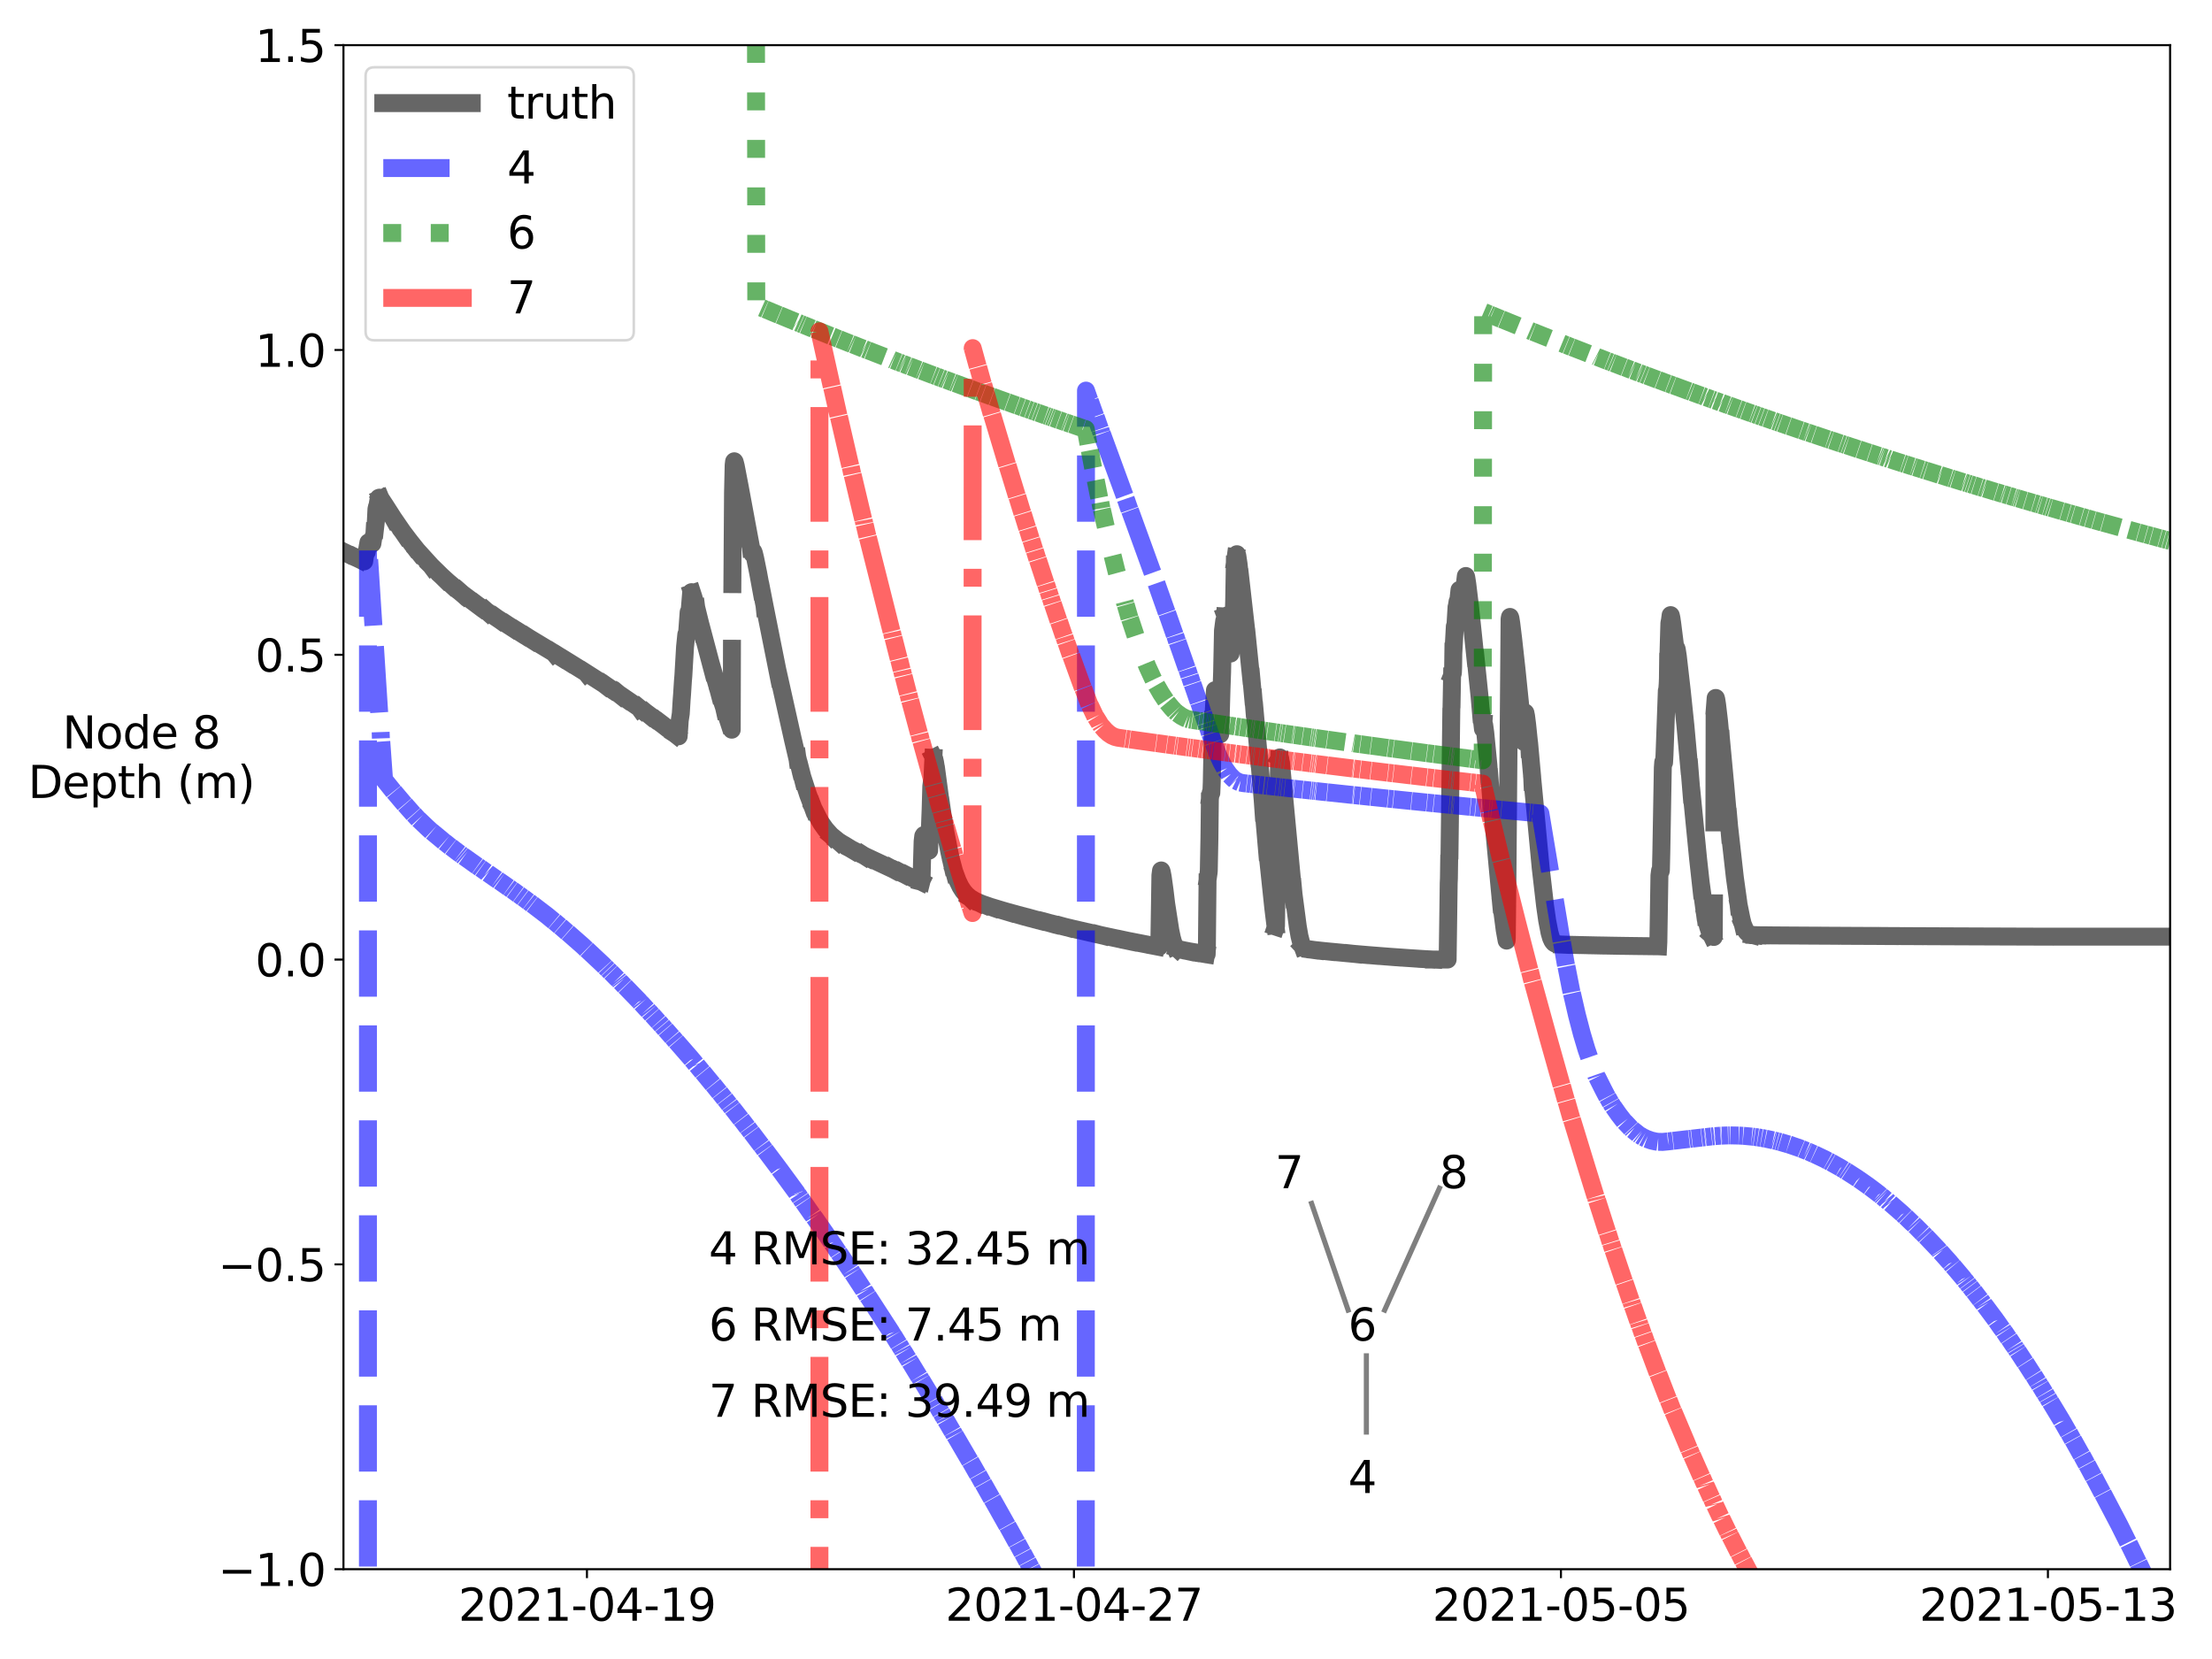 <?xml version="1.0" encoding="utf-8" standalone="no"?>
<!DOCTYPE svg PUBLIC "-//W3C//DTD SVG 1.1//EN"
  "http://www.w3.org/Graphics/SVG/1.1/DTD/svg11.dtd">
<svg xmlns:xlink="http://www.w3.org/1999/xlink" width="864pt" height="648pt" viewBox="0 0 864 648" xmlns="http://www.w3.org/2000/svg" version="1.1">
 <defs>
  <style type="text/css">*{stroke-linejoin: round; stroke-linecap: butt}</style>
 </defs>
 <g id="figure_1">
  <g id="patch_1">
   <path d="M 0 648 
L 864 648 
L 864 0 
L 0 0 
z
" style="fill: #ffffff"/>
  </g>
  <g id="axes_1">
   <g id="patch_2">
    <path d="M 134.155 612.92 
L 847.63 612.92 
L 847.63 17.64 
L 134.155 17.64 
z
" style="fill: #ffffff"/>
   </g>
   <g id="matplotlib.axis_1">
    <g id="xtick_1">
     <g id="line2d_1">
      <defs>
       <path id="m8d6812db22" d="M 0 0 
L 0 3.5 
" style="stroke: #000000; stroke-width: 0.8"/>
      </defs>
      <g>
       <use xlink:href="#m8d6812db22" x="229.263" y="612.92" style="stroke: #000000; stroke-width: 0.8"/>
      </g>
     </g>
     <g id="text_1">
      <!-- 2021-04-19 -->
      <g transform="translate(179.051 633.05) scale(0.173 -0.173)">
       <defs>
        <path id="DejaVuSans-32" d="M 1228 531 
L 3431 531 
L 3431 0 
L 469 0 
L 469 531 
Q 828 903 1448 1529 
Q 2069 2156 2228 2338 
Q 2531 2678 2651 2914 
Q 2772 3150 2772 3378 
Q 2772 3750 2511 3984 
Q 2250 4219 1831 4219 
Q 1534 4219 1204 4116 
Q 875 4013 500 3803 
L 500 4441 
Q 881 4594 1212 4672 
Q 1544 4750 1819 4750 
Q 2544 4750 2975 4387 
Q 3406 4025 3406 3419 
Q 3406 3131 3298 2873 
Q 3191 2616 2906 2266 
Q 2828 2175 2409 1742 
Q 1991 1309 1228 531 
z
" transform="scale(0.016)"/>
        <path id="DejaVuSans-30" d="M 2034 4250 
Q 1547 4250 1301 3770 
Q 1056 3291 1056 2328 
Q 1056 1369 1301 889 
Q 1547 409 2034 409 
Q 2525 409 2770 889 
Q 3016 1369 3016 2328 
Q 3016 3291 2770 3770 
Q 2525 4250 2034 4250 
z
M 2034 4750 
Q 2819 4750 3233 4129 
Q 3647 3509 3647 2328 
Q 3647 1150 3233 529 
Q 2819 -91 2034 -91 
Q 1250 -91 836 529 
Q 422 1150 422 2328 
Q 422 3509 836 4129 
Q 1250 4750 2034 4750 
z
" transform="scale(0.016)"/>
        <path id="DejaVuSans-31" d="M 794 531 
L 1825 531 
L 1825 4091 
L 703 3866 
L 703 4441 
L 1819 4666 
L 2450 4666 
L 2450 531 
L 3481 531 
L 3481 0 
L 794 0 
L 794 531 
z
" transform="scale(0.016)"/>
        <path id="DejaVuSans-2d" d="M 313 2009 
L 1997 2009 
L 1997 1497 
L 313 1497 
L 313 2009 
z
" transform="scale(0.016)"/>
        <path id="DejaVuSans-34" d="M 2419 4116 
L 825 1625 
L 2419 1625 
L 2419 4116 
z
M 2253 4666 
L 3047 4666 
L 3047 1625 
L 3713 1625 
L 3713 1100 
L 3047 1100 
L 3047 0 
L 2419 0 
L 2419 1100 
L 313 1100 
L 313 1709 
L 2253 4666 
z
" transform="scale(0.016)"/>
        <path id="DejaVuSans-39" d="M 703 97 
L 703 672 
Q 941 559 1184 500 
Q 1428 441 1663 441 
Q 2288 441 2617 861 
Q 2947 1281 2994 2138 
Q 2813 1869 2534 1725 
Q 2256 1581 1919 1581 
Q 1219 1581 811 2004 
Q 403 2428 403 3163 
Q 403 3881 828 4315 
Q 1253 4750 1959 4750 
Q 2769 4750 3195 4129 
Q 3622 3509 3622 2328 
Q 3622 1225 3098 567 
Q 2575 -91 1691 -91 
Q 1453 -91 1209 -44 
Q 966 3 703 97 
z
M 1959 2075 
Q 2384 2075 2632 2365 
Q 2881 2656 2881 3163 
Q 2881 3666 2632 3958 
Q 2384 4250 1959 4250 
Q 1534 4250 1286 3958 
Q 1038 3666 1038 3163 
Q 1038 2656 1286 2365 
Q 1534 2075 1959 2075 
z
" transform="scale(0.016)"/>
       </defs>
       <use xlink:href="#DejaVuSans-32"/>
       <use xlink:href="#DejaVuSans-30" x="63.623"/>
       <use xlink:href="#DejaVuSans-32" x="127.246"/>
       <use xlink:href="#DejaVuSans-31" x="190.869"/>
       <use xlink:href="#DejaVuSans-2d" x="254.492"/>
       <use xlink:href="#DejaVuSans-30" x="290.576"/>
       <use xlink:href="#DejaVuSans-34" x="354.199"/>
       <use xlink:href="#DejaVuSans-2d" x="417.822"/>
       <use xlink:href="#DejaVuSans-31" x="453.906"/>
       <use xlink:href="#DejaVuSans-39" x="517.529"/>
      </g>
     </g>
    </g>
    <g id="xtick_2">
     <g id="line2d_2">
      <g>
       <use xlink:href="#m8d6812db22" x="419.479" y="612.92" style="stroke: #000000; stroke-width: 0.8"/>
      </g>
     </g>
     <g id="text_2">
      <!-- 2021-04-27 -->
      <g transform="translate(369.267 633.05) scale(0.173 -0.173)">
       <defs>
        <path id="DejaVuSans-37" d="M 525 4666 
L 3525 4666 
L 3525 4397 
L 1831 0 
L 1172 0 
L 2766 4134 
L 525 4134 
L 525 4666 
z
" transform="scale(0.016)"/>
       </defs>
       <use xlink:href="#DejaVuSans-32"/>
       <use xlink:href="#DejaVuSans-30" x="63.623"/>
       <use xlink:href="#DejaVuSans-32" x="127.246"/>
       <use xlink:href="#DejaVuSans-31" x="190.869"/>
       <use xlink:href="#DejaVuSans-2d" x="254.492"/>
       <use xlink:href="#DejaVuSans-30" x="290.576"/>
       <use xlink:href="#DejaVuSans-34" x="354.199"/>
       <use xlink:href="#DejaVuSans-2d" x="417.822"/>
       <use xlink:href="#DejaVuSans-32" x="453.906"/>
       <use xlink:href="#DejaVuSans-37" x="517.529"/>
      </g>
     </g>
    </g>
    <g id="xtick_3">
     <g id="line2d_3">
      <g>
       <use xlink:href="#m8d6812db22" x="609.695" y="612.92" style="stroke: #000000; stroke-width: 0.8"/>
      </g>
     </g>
     <g id="text_3">
      <!-- 2021-05-05 -->
      <g transform="translate(559.483 633.05) scale(0.173 -0.173)">
       <defs>
        <path id="DejaVuSans-35" d="M 691 4666 
L 3169 4666 
L 3169 4134 
L 1269 4134 
L 1269 2991 
Q 1406 3038 1543 3061 
Q 1681 3084 1819 3084 
Q 2600 3084 3056 2656 
Q 3513 2228 3513 1497 
Q 3513 744 3044 326 
Q 2575 -91 1722 -91 
Q 1428 -91 1123 -41 
Q 819 9 494 109 
L 494 744 
Q 775 591 1075 516 
Q 1375 441 1709 441 
Q 2250 441 2565 725 
Q 2881 1009 2881 1497 
Q 2881 1984 2565 2268 
Q 2250 2553 1709 2553 
Q 1456 2553 1204 2497 
Q 953 2441 691 2322 
L 691 4666 
z
" transform="scale(0.016)"/>
       </defs>
       <use xlink:href="#DejaVuSans-32"/>
       <use xlink:href="#DejaVuSans-30" x="63.623"/>
       <use xlink:href="#DejaVuSans-32" x="127.246"/>
       <use xlink:href="#DejaVuSans-31" x="190.869"/>
       <use xlink:href="#DejaVuSans-2d" x="254.492"/>
       <use xlink:href="#DejaVuSans-30" x="290.576"/>
       <use xlink:href="#DejaVuSans-35" x="354.199"/>
       <use xlink:href="#DejaVuSans-2d" x="417.822"/>
       <use xlink:href="#DejaVuSans-30" x="453.906"/>
       <use xlink:href="#DejaVuSans-35" x="517.529"/>
      </g>
     </g>
    </g>
    <g id="xtick_4">
     <g id="line2d_4">
      <g>
       <use xlink:href="#m8d6812db22" x="799.911" y="612.92" style="stroke: #000000; stroke-width: 0.8"/>
      </g>
     </g>
     <g id="text_4">
      <!-- 2021-05-13 -->
      <g transform="translate(749.699 633.05) scale(0.173 -0.173)">
       <defs>
        <path id="DejaVuSans-33" d="M 2597 2516 
Q 3050 2419 3304 2112 
Q 3559 1806 3559 1356 
Q 3559 666 3084 287 
Q 2609 -91 1734 -91 
Q 1441 -91 1130 -33 
Q 819 25 488 141 
L 488 750 
Q 750 597 1062 519 
Q 1375 441 1716 441 
Q 2309 441 2620 675 
Q 2931 909 2931 1356 
Q 2931 1769 2642 2001 
Q 2353 2234 1838 2234 
L 1294 2234 
L 1294 2753 
L 1863 2753 
Q 2328 2753 2575 2939 
Q 2822 3125 2822 3475 
Q 2822 3834 2567 4026 
Q 2313 4219 1838 4219 
Q 1578 4219 1281 4162 
Q 984 4106 628 3988 
L 628 4550 
Q 988 4650 1302 4700 
Q 1616 4750 1894 4750 
Q 2613 4750 3031 4423 
Q 3450 4097 3450 3541 
Q 3450 3153 3228 2886 
Q 3006 2619 2597 2516 
z
" transform="scale(0.016)"/>
       </defs>
       <use xlink:href="#DejaVuSans-32"/>
       <use xlink:href="#DejaVuSans-30" x="63.623"/>
       <use xlink:href="#DejaVuSans-32" x="127.246"/>
       <use xlink:href="#DejaVuSans-31" x="190.869"/>
       <use xlink:href="#DejaVuSans-2d" x="254.492"/>
       <use xlink:href="#DejaVuSans-30" x="290.576"/>
       <use xlink:href="#DejaVuSans-35" x="354.199"/>
       <use xlink:href="#DejaVuSans-2d" x="417.822"/>
       <use xlink:href="#DejaVuSans-31" x="453.906"/>
       <use xlink:href="#DejaVuSans-33" x="517.529"/>
      </g>
     </g>
    </g>
   </g>
   <g id="matplotlib.axis_2">
    <g id="ytick_1">
     <g id="line2d_5">
      <defs>
       <path id="md9b78a1327" d="M 0 0 
L -3.5 0 
" style="stroke: #000000; stroke-width: 0.8"/>
      </defs>
      <g>
       <use xlink:href="#md9b78a1327" x="134.155" y="612.92" style="stroke: #000000; stroke-width: 0.8"/>
      </g>
     </g>
     <g id="text_5">
      <!-- −1.0 -->
      <g transform="translate(85.194 619.485) scale(0.173 -0.173)">
       <defs>
        <path id="DejaVuSans-2212" d="M 678 2272 
L 4684 2272 
L 4684 1741 
L 678 1741 
L 678 2272 
z
" transform="scale(0.016)"/>
        <path id="DejaVuSans-2e" d="M 684 794 
L 1344 794 
L 1344 0 
L 684 0 
L 684 794 
z
" transform="scale(0.016)"/>
       </defs>
       <use xlink:href="#DejaVuSans-2212"/>
       <use xlink:href="#DejaVuSans-31" x="83.789"/>
       <use xlink:href="#DejaVuSans-2e" x="147.412"/>
       <use xlink:href="#DejaVuSans-30" x="179.199"/>
      </g>
     </g>
    </g>
    <g id="ytick_2">
     <g id="line2d_6">
      <g>
       <use xlink:href="#md9b78a1327" x="134.155" y="493.864" style="stroke: #000000; stroke-width: 0.8"/>
      </g>
     </g>
     <g id="text_6">
      <!-- −0.5 -->
      <g transform="translate(85.194 500.429) scale(0.173 -0.173)">
       <use xlink:href="#DejaVuSans-2212"/>
       <use xlink:href="#DejaVuSans-30" x="83.789"/>
       <use xlink:href="#DejaVuSans-2e" x="147.412"/>
       <use xlink:href="#DejaVuSans-35" x="179.199"/>
      </g>
     </g>
    </g>
    <g id="ytick_3">
     <g id="line2d_7">
      <g>
       <use xlink:href="#md9b78a1327" x="134.155" y="374.808" style="stroke: #000000; stroke-width: 0.8"/>
      </g>
     </g>
     <g id="text_7">
      <!-- 0.0 -->
      <g transform="translate(99.674 381.373) scale(0.173 -0.173)">
       <use xlink:href="#DejaVuSans-30"/>
       <use xlink:href="#DejaVuSans-2e" x="63.623"/>
       <use xlink:href="#DejaVuSans-30" x="95.41"/>
      </g>
     </g>
    </g>
    <g id="ytick_4">
     <g id="line2d_8">
      <g>
       <use xlink:href="#md9b78a1327" x="134.155" y="255.752" style="stroke: #000000; stroke-width: 0.8"/>
      </g>
     </g>
     <g id="text_8">
      <!-- 0.5 -->
      <g transform="translate(99.674 262.317) scale(0.173 -0.173)">
       <use xlink:href="#DejaVuSans-30"/>
       <use xlink:href="#DejaVuSans-2e" x="63.623"/>
       <use xlink:href="#DejaVuSans-35" x="95.41"/>
      </g>
     </g>
    </g>
    <g id="ytick_5">
     <g id="line2d_9">
      <g>
       <use xlink:href="#md9b78a1327" x="134.155" y="136.696" style="stroke: #000000; stroke-width: 0.8"/>
      </g>
     </g>
     <g id="text_9">
      <!-- 1.0 -->
      <g transform="translate(99.674 143.261) scale(0.173 -0.173)">
       <use xlink:href="#DejaVuSans-31"/>
       <use xlink:href="#DejaVuSans-2e" x="63.623"/>
       <use xlink:href="#DejaVuSans-30" x="95.41"/>
      </g>
     </g>
    </g>
    <g id="ytick_6">
     <g id="line2d_10">
      <g>
       <use xlink:href="#md9b78a1327" x="134.155" y="17.64" style="stroke: #000000; stroke-width: 0.8"/>
      </g>
     </g>
     <g id="text_10">
      <!-- 1.5 -->
      <g transform="translate(99.674 24.205) scale(0.173 -0.173)">
       <use xlink:href="#DejaVuSans-31"/>
       <use xlink:href="#DejaVuSans-2e" x="63.623"/>
       <use xlink:href="#DejaVuSans-35" x="95.41"/>
      </g>
     </g>
    </g>
    <g id="text_11">
     <!-- Node 8 -->
     <g transform="translate(24.399 292.336) scale(0.173 -0.173)">
      <defs>
       <path id="DejaVuSans-4e" d="M 628 4666 
L 1478 4666 
L 3547 763 
L 3547 4666 
L 4159 4666 
L 4159 0 
L 3309 0 
L 1241 3903 
L 1241 0 
L 628 0 
L 628 4666 
z
" transform="scale(0.016)"/>
       <path id="DejaVuSans-6f" d="M 1959 3097 
Q 1497 3097 1228 2736 
Q 959 2375 959 1747 
Q 959 1119 1226 758 
Q 1494 397 1959 397 
Q 2419 397 2687 759 
Q 2956 1122 2956 1747 
Q 2956 2369 2687 2733 
Q 2419 3097 1959 3097 
z
M 1959 3584 
Q 2709 3584 3137 3096 
Q 3566 2609 3566 1747 
Q 3566 888 3137 398 
Q 2709 -91 1959 -91 
Q 1206 -91 779 398 
Q 353 888 353 1747 
Q 353 2609 779 3096 
Q 1206 3584 1959 3584 
z
" transform="scale(0.016)"/>
       <path id="DejaVuSans-64" d="M 2906 2969 
L 2906 4863 
L 3481 4863 
L 3481 0 
L 2906 0 
L 2906 525 
Q 2725 213 2448 61 
Q 2172 -91 1784 -91 
Q 1150 -91 751 415 
Q 353 922 353 1747 
Q 353 2572 751 3078 
Q 1150 3584 1784 3584 
Q 2172 3584 2448 3432 
Q 2725 3281 2906 2969 
z
M 947 1747 
Q 947 1113 1208 752 
Q 1469 391 1925 391 
Q 2381 391 2643 752 
Q 2906 1113 2906 1747 
Q 2906 2381 2643 2742 
Q 2381 3103 1925 3103 
Q 1469 3103 1208 2742 
Q 947 2381 947 1747 
z
" transform="scale(0.016)"/>
       <path id="DejaVuSans-65" d="M 3597 1894 
L 3597 1613 
L 953 1613 
Q 991 1019 1311 708 
Q 1631 397 2203 397 
Q 2534 397 2845 478 
Q 3156 559 3463 722 
L 3463 178 
Q 3153 47 2828 -22 
Q 2503 -91 2169 -91 
Q 1331 -91 842 396 
Q 353 884 353 1716 
Q 353 2575 817 3079 
Q 1281 3584 2069 3584 
Q 2775 3584 3186 3129 
Q 3597 2675 3597 1894 
z
M 3022 2063 
Q 3016 2534 2758 2815 
Q 2500 3097 2075 3097 
Q 1594 3097 1305 2825 
Q 1016 2553 972 2059 
L 3022 2063 
z
" transform="scale(0.016)"/>
       <path id="DejaVuSans-20" transform="scale(0.016)"/>
       <path id="DejaVuSans-38" d="M 2034 2216 
Q 1584 2216 1326 1975 
Q 1069 1734 1069 1313 
Q 1069 891 1326 650 
Q 1584 409 2034 409 
Q 2484 409 2743 651 
Q 3003 894 3003 1313 
Q 3003 1734 2745 1975 
Q 2488 2216 2034 2216 
z
M 1403 2484 
Q 997 2584 770 2862 
Q 544 3141 544 3541 
Q 544 4100 942 4425 
Q 1341 4750 2034 4750 
Q 2731 4750 3128 4425 
Q 3525 4100 3525 3541 
Q 3525 3141 3298 2862 
Q 3072 2584 2669 2484 
Q 3125 2378 3379 2068 
Q 3634 1759 3634 1313 
Q 3634 634 3220 271 
Q 2806 -91 2034 -91 
Q 1263 -91 848 271 
Q 434 634 434 1313 
Q 434 1759 690 2068 
Q 947 2378 1403 2484 
z
M 1172 3481 
Q 1172 3119 1398 2916 
Q 1625 2713 2034 2713 
Q 2441 2713 2670 2916 
Q 2900 3119 2900 3481 
Q 2900 3844 2670 4047 
Q 2441 4250 2034 4250 
Q 1625 4250 1398 4047 
Q 1172 3844 1172 3481 
z
" transform="scale(0.016)"/>
      </defs>
      <use xlink:href="#DejaVuSans-4e"/>
      <use xlink:href="#DejaVuSans-6f" x="74.805"/>
      <use xlink:href="#DejaVuSans-64" x="135.986"/>
      <use xlink:href="#DejaVuSans-65" x="199.463"/>
      <use xlink:href="#DejaVuSans-20" x="260.986"/>
      <use xlink:href="#DejaVuSans-38" x="292.773"/>
     </g>
     <!-- Depth (m) -->
     <g transform="translate(10.974 311.686) scale(0.173 -0.173)">
      <defs>
       <path id="DejaVuSans-44" d="M 1259 4147 
L 1259 519 
L 2022 519 
Q 2988 519 3436 956 
Q 3884 1394 3884 2338 
Q 3884 3275 3436 3711 
Q 2988 4147 2022 4147 
L 1259 4147 
z
M 628 4666 
L 1925 4666 
Q 3281 4666 3915 4102 
Q 4550 3538 4550 2338 
Q 4550 1131 3912 565 
Q 3275 0 1925 0 
L 628 0 
L 628 4666 
z
" transform="scale(0.016)"/>
       <path id="DejaVuSans-70" d="M 1159 525 
L 1159 -1331 
L 581 -1331 
L 581 3500 
L 1159 3500 
L 1159 2969 
Q 1341 3281 1617 3432 
Q 1894 3584 2278 3584 
Q 2916 3584 3314 3078 
Q 3713 2572 3713 1747 
Q 3713 922 3314 415 
Q 2916 -91 2278 -91 
Q 1894 -91 1617 61 
Q 1341 213 1159 525 
z
M 3116 1747 
Q 3116 2381 2855 2742 
Q 2594 3103 2138 3103 
Q 1681 3103 1420 2742 
Q 1159 2381 1159 1747 
Q 1159 1113 1420 752 
Q 1681 391 2138 391 
Q 2594 391 2855 752 
Q 3116 1113 3116 1747 
z
" transform="scale(0.016)"/>
       <path id="DejaVuSans-74" d="M 1172 4494 
L 1172 3500 
L 2356 3500 
L 2356 3053 
L 1172 3053 
L 1172 1153 
Q 1172 725 1289 603 
Q 1406 481 1766 481 
L 2356 481 
L 2356 0 
L 1766 0 
Q 1100 0 847 248 
Q 594 497 594 1153 
L 594 3053 
L 172 3053 
L 172 3500 
L 594 3500 
L 594 4494 
L 1172 4494 
z
" transform="scale(0.016)"/>
       <path id="DejaVuSans-68" d="M 3513 2113 
L 3513 0 
L 2938 0 
L 2938 2094 
Q 2938 2591 2744 2837 
Q 2550 3084 2163 3084 
Q 1697 3084 1428 2787 
Q 1159 2491 1159 1978 
L 1159 0 
L 581 0 
L 581 4863 
L 1159 4863 
L 1159 2956 
Q 1366 3272 1645 3428 
Q 1925 3584 2291 3584 
Q 2894 3584 3203 3211 
Q 3513 2838 3513 2113 
z
" transform="scale(0.016)"/>
       <path id="DejaVuSans-28" d="M 1984 4856 
Q 1566 4138 1362 3434 
Q 1159 2731 1159 2009 
Q 1159 1288 1364 580 
Q 1569 -128 1984 -844 
L 1484 -844 
Q 1016 -109 783 600 
Q 550 1309 550 2009 
Q 550 2706 781 3412 
Q 1013 4119 1484 4856 
L 1984 4856 
z
" transform="scale(0.016)"/>
       <path id="DejaVuSans-6d" d="M 3328 2828 
Q 3544 3216 3844 3400 
Q 4144 3584 4550 3584 
Q 5097 3584 5394 3201 
Q 5691 2819 5691 2113 
L 5691 0 
L 5113 0 
L 5113 2094 
Q 5113 2597 4934 2840 
Q 4756 3084 4391 3084 
Q 3944 3084 3684 2787 
Q 3425 2491 3425 1978 
L 3425 0 
L 2847 0 
L 2847 2094 
Q 2847 2600 2669 2842 
Q 2491 3084 2119 3084 
Q 1678 3084 1418 2786 
Q 1159 2488 1159 1978 
L 1159 0 
L 581 0 
L 581 3500 
L 1159 3500 
L 1159 2956 
Q 1356 3278 1631 3431 
Q 1906 3584 2284 3584 
Q 2666 3584 2933 3390 
Q 3200 3197 3328 2828 
z
" transform="scale(0.016)"/>
       <path id="DejaVuSans-29" d="M 513 4856 
L 1013 4856 
Q 1481 4119 1714 3412 
Q 1947 2706 1947 2009 
Q 1947 1309 1714 600 
Q 1481 -109 1013 -844 
L 513 -844 
Q 928 -128 1133 580 
Q 1338 1288 1338 2009 
Q 1338 2731 1133 3434 
Q 928 4138 513 4856 
z
" transform="scale(0.016)"/>
      </defs>
      <use xlink:href="#DejaVuSans-44"/>
      <use xlink:href="#DejaVuSans-65" x="77.002"/>
      <use xlink:href="#DejaVuSans-70" x="138.525"/>
      <use xlink:href="#DejaVuSans-74" x="202.002"/>
      <use xlink:href="#DejaVuSans-68" x="241.211"/>
      <use xlink:href="#DejaVuSans-20" x="304.59"/>
      <use xlink:href="#DejaVuSans-28" x="336.377"/>
      <use xlink:href="#DejaVuSans-6d" x="375.391"/>
      <use xlink:href="#DejaVuSans-29" x="472.803"/>
     </g>
    </g>
   </g>
   <g id="line2d_11">
    <path d="M 134.072 215.454 
L 134.981 215.92 
M 135.146 215.962 
L 139.109 217.873 
M 139.274 217.916 
L 140.429 218.5 
M 140.595 218.543 
L 142.246 219.273 
L 142.411 218.164 
L 142.659 216.464 
L 142.906 215.925 
L 143.236 215.609 
L 143.897 211.868 
L 144.227 211.722 
L 144.64 211.835 
L 145.466 212.291 
L 145.631 211.19 
L 145.878 209.597 
L 146.209 209.002 
L 146.291 207.63 
M 146.456 206.751 
L 146.787 203.885 
L 147.034 198.843 
L 147.282 197.77 
L 147.447 197.444 
L 147.942 194.478 
L 148.19 194.38 
L 148.438 194.532 
L 148.52 194.696 
M 148.685 194.793 
L 148.768 194.997 
M 148.933 195.109 
L 150.667 197.753 
L 153.309 201.882 
L 153.721 202.624 
M 153.887 202.756 
L 158.015 208.768 
M 158.18 208.887 
L 161.482 213.254 
M 161.647 213.362 
L 163.381 215.541 
M 163.546 215.645 
L 168.252 220.832 
L 168.5 221.164 
M 168.665 221.254 
L 173.453 225.95 
M 173.618 226.031 
L 175.93 228.138 
M 176.095 228.213 
L 179.562 231.139 
M 179.728 231.209 
L 180.305 231.726 
M 180.471 231.796 
L 181.048 232.305 
M 181.214 232.373 
L 186.415 236.267 
M 186.58 236.329 
L 187.571 237.077 
M 187.736 237.139 
L 189.965 238.716 
M 190.13 238.776 
L 190.378 238.994 
M 190.543 239.053 
L 194.01 241.384 
M 194.175 241.442 
L 194.836 241.916 
M 195.001 241.973 
L 198.634 244.317 
M 198.799 244.372 
L 199.872 245.087 
M 200.037 245.142 
L 202.431 246.663 
M 202.596 246.718 
L 204.165 247.722 
M 204.33 247.777 
L 206.394 249.076 
M 206.559 249.129 
L 207.715 249.875 
M 207.88 249.929 
L 216.301 255.011 
L 216.384 255.11 
M 216.549 255.164 
L 218.695 256.514 
M 218.861 256.568 
L 221.585 258.279 
M 221.75 258.334 
L 228.933 262.791 
L 229.015 262.893 
M 229.18 262.949 
L 235.868 267.223 
L 236.28 267.54 
M 236.446 267.597 
L 237.354 268.239 
M 237.519 268.298 
L 238.427 268.943 
M 238.592 269.001 
L 241.151 270.745 
M 241.317 270.805 
L 241.729 271.131 
M 241.894 271.19 
L 242.225 271.462 
M 242.39 271.523 
L 243.958 272.629 
M 244.124 272.689 
L 249.655 276.482 
L 249.738 276.595 
M 249.903 276.657 
L 250.315 276.999 
M 250.481 277.062 
L 252.71 278.684 
M 252.875 278.748 
L 253.37 279.153 
M 253.535 279.216 
L 254.609 280.037 
M 254.774 280.101 
L 257.168 281.883 
M 257.333 281.948 
L 258.489 282.846 
M 258.654 282.911 
L 259.81 283.817 
M 259.975 283.882 
L 262.534 285.842 
M 262.699 285.909 
L 263.938 286.897 
M 264.103 286.965 
L 265.094 287.599 
L 265.259 285.141 
L 265.506 281.426 
L 265.919 278.704 
L 266.249 273.313 
L 266.414 271.181 
L 266.745 265.985 
L 266.91 264.071 
L 267.57 252.712 
L 268.066 247.8 
L 268.313 247.627 
L 268.478 245.917 
L 268.974 239.114 
L 269.139 238.93 
L 269.304 238.926 
L 269.469 237.386 
L 269.965 231.367 
L 270.13 231.286 
L 270.212 231.523 
M 270.377 231.716 
L 270.873 233.241 
L 271.698 236.339 
L 271.781 236.971 
M 271.946 237.303 
L 272.028 237.941 
M 272.194 238.268 
L 274.34 247.002 
M 274.505 247.342 
L 278.386 261.996 
M 278.551 262.298 
L 280.532 269.082 
L 281.027 270.957 
M 281.193 271.236 
L 282.844 276.447 
L 283.009 277.187 
M 283.174 277.449 
L 284.825 282.499 
M 284.99 282.742 
L 285.816 285.022 
L 285.898 253.399 
M 286.064 228.163 
L 286.311 192.405 
L 286.559 181.694 
L 286.724 180.27 
L 286.807 180.173 
L 286.972 180.426 
L 287.384 182.017 
L 289.036 190.594 
L 289.366 192.816 
M 289.531 193.288 
L 291.843 205.768 
L 291.925 206.619 
M 292.09 207.084 
L 293.246 213.267 
L 293.329 214.108 
M 293.494 214.575 
L 293.907 216.316 
L 294.154 215.389 
L 294.237 215.419 
L 294.485 216.049 
L 294.98 218.103 
L 296.136 223.807 
L 297.374 230.574 
M 297.539 231.022 
L 298.612 236.521 
L 298.695 237.332 
M 298.86 237.776 
L 304.226 264.627 
M 304.392 265.04 
L 309.675 288.717 
L 311.244 295.434 
M 311.409 295.78 
L 311.492 296.408 
M 311.657 296.755 
L 312.565 300.521 
M 312.73 300.851 
L 313.638 304.405 
M 313.803 304.709 
L 315.62 310.343 
L 316.693 313.2 
L 317.271 314.792 
M 317.436 314.997 
L 317.849 316.102 
M 318.014 316.294 
L 319.913 320.038 
L 320.903 321.71 
L 322.472 323.902 
L 324.206 325.834 
L 324.866 326.541 
M 325.031 326.622 
L 327.178 328.363 
L 327.508 328.659 
M 327.673 328.722 
L 330.563 330.563 
L 332.131 331.493 
M 332.297 331.541 
L 332.874 331.894 
M 333.04 331.941 
L 337.168 334.074 
M 337.333 334.117 
L 337.58 334.275 
M 337.745 334.318 
L 338.819 334.874 
M 338.984 334.916 
L 348.23 339.255 
M 348.396 339.296 
L 348.808 339.517 
M 348.973 339.558 
L 351.037 340.525 
M 351.203 340.565 
L 352.193 341.044 
M 352.358 341.084 
L 352.771 341.303 
M 352.936 341.343 
L 354.67 342.149 
M 354.835 342.189 
L 355.33 342.442 
M 355.496 342.482 
L 358.963 344.041 
M 359.128 344.08 
L 359.706 344.366 
M 359.871 344.405 
L 359.954 344.075 
L 360.119 337.097 
L 360.367 328.614 
L 360.614 326.549 
L 360.862 326.167 
L 361.027 326.309 
L 361.357 327.059 
L 362.018 329.266 
L 362.843 332.279 
L 362.926 332.216 
L 363.091 326.96 
L 363.339 320.218 
L 363.504 316.017 
L 363.752 307.105 
L 363.999 305.295 
L 364.082 305.257 
L 364.164 304.898 
L 364.577 296.018 
M 364.742 295.963 
L 364.907 296.293 
L 365.238 297.79 
L 365.733 300.937 
L 365.815 302.081 
M 365.981 302.726 
L 367.549 314.427 
M 367.714 315.03 
L 368.705 321.89 
M 368.87 322.431 
L 369.283 325.297 
M 369.448 325.808 
L 370.852 332.996 
L 372.007 338.108 
M 372.173 338.439 
L 372.833 340.916 
M 372.998 341.192 
L 374.071 344.09 
L 375.145 346.319 
L 376.218 348.007 
L 377.374 349.367 
L 378.612 350.455 
L 378.86 350.697 
M 379.025 350.76 
L 380.594 351.716 
L 381.914 352.389 
M 382.08 352.429 
L 383.896 353.185 
M 384.061 353.218 
L 387.363 354.361 
M 387.528 354.389 
L 393.39 356.153 
M 393.555 356.176 
L 397.188 357.213 
M 397.353 357.236 
L 399.334 357.797 
M 399.5 357.819 
L 401.233 358.304 
M 401.398 358.326 
L 402.637 358.674 
M 402.802 358.696 
L 404.04 359.041 
M 404.205 359.062 
L 405.196 359.34 
M 405.361 359.361 
L 408.416 360.161 
M 408.581 360.182 
L 409.324 360.39 
M 409.489 360.411 
L 410.232 360.617 
M 410.397 360.638 
L 411.058 360.823 
M 411.223 360.843 
L 413.452 361.413 
M 413.617 361.433 
L 415.599 361.934 
M 415.764 361.954 
L 416.342 362.113 
M 416.507 362.133 
L 418.24 362.566 
M 418.406 362.586 
L 422.946 363.666 
M 423.111 363.686 
L 425.506 364.25 
M 425.671 364.269 
L 427.817 364.77 
M 427.982 364.79 
L 429.634 365.172 
M 429.799 365.192 
L 430.211 365.299 
M 430.377 365.319 
L 439.541 367.277 
M 439.706 367.295 
L 441.192 367.613 
M 441.357 367.631 
L 451.512 369.614 
M 451.677 369.631 
L 452.75 369.829 
L 452.833 368.278 
L 453.245 341.928 
L 453.493 340.038 
L 453.576 339.996 
L 453.741 340.329 
L 454.154 342.498 
L 454.897 347.856 
L 455.722 354.749 
M 455.887 355.391 
L 457.126 363.379 
L 457.704 366.171 
L 458.199 367.959 
L 458.859 369.593 
M 459.025 369.721 
L 459.602 370.304 
L 459.768 370.456 
M 459.933 370.503 
L 460.923 370.858 
L 463.565 371.431 
M 463.73 371.448 
L 464.556 371.613 
M 464.721 371.629 
L 465.629 371.803 
M 465.794 371.818 
L 468.189 372.237 
M 468.354 372.252 
L 469.757 372.493 
M 469.922 372.508 
L 471.078 372.705 
M 471.243 372.719 
L 471.326 372.732 
L 471.408 370.218 
L 471.656 344.68 
M 471.821 342.666 
L 472.069 340.927 
L 472.151 340.083 
L 472.399 327.39 
L 472.564 313.054 
M 472.729 310.899 
L 472.894 309.626 
L 472.977 309.625 
L 473.06 309.856 
L 473.142 309.74 
L 473.307 305.668 
L 473.803 281.189 
M 473.968 279.838 
L 474.546 269.59 
L 474.711 270.045 
L 475.124 272.863 
L 476.114 282.181 
L 476.61 286.81 
L 476.775 281.228 
L 477.105 269.525 
L 477.353 262.556 
L 477.683 246.297 
L 478.178 242.469 
L 478.261 242.555 
L 478.343 242.603 
L 478.426 242.186 
L 478.508 240.798 
M 478.674 240.633 
L 478.839 241.087 
L 479.252 243.77 
L 480.077 250.759 
L 480.16 252.208 
M 480.325 252.969 
L 480.655 255.278 
L 480.738 254.833 
L 480.903 251.075 
L 481.15 244.798 
L 481.233 244.492 
L 481.315 244.543 
L 481.563 245.437 
L 481.646 245.195 
L 481.811 243.142 
L 482.059 234.797 
L 482.306 220.519 
M 482.471 218.871 
L 482.636 217.688 
M 482.802 217.757 
L 482.967 216.916 
L 483.132 216.464 
L 483.297 217.022 
L 483.792 220.356 
L 484.288 225.013 
M 484.453 225.718 
L 486.847 246.866 
L 486.929 248.341 
M 487.095 249.111 
L 488.581 263.766 
M 488.746 264.574 
L 489.406 271.776 
M 489.571 272.613 
L 489.902 276.708 
M 490.067 277.58 
L 491.718 295.992 
M 491.883 296.981 
L 493.204 312.542 
L 493.534 317.234 
M 493.864 320.077 
L 494.938 332.585 
M 495.103 333.49 
L 497.332 354.607 
L 498.158 361.38 
M 498.323 361.955 
L 498.405 361.705 
L 498.653 343.536 
L 498.983 322.236 
L 499.231 316.762 
L 499.644 296.644 
M 499.809 295.984 
L 499.891 295.838 
L 500.056 296.296 
L 500.387 298.622 
L 500.469 300.049 
M 500.634 300.883 
L 501.542 310.606 
L 501.708 313.294 
M 501.873 314.254 
L 504.845 345.828 
M 505.01 346.634 
L 505.423 351.044 
M 505.588 351.803 
L 506.909 361.844 
L 507.569 365.642 
L 508.23 368.253 
L 508.725 369.581 
M 508.89 369.72 
L 509.386 370.254 
L 510.046 370.578 
L 511.202 370.801 
L 511.945 370.905 
M 512.11 370.915 
L 512.688 370.991 
M 512.853 371.001 
L 513.431 371.075 
M 513.596 371.085 
L 513.926 371.13 
M 514.091 371.139 
L 518.302 371.587 
M 518.467 371.596 
L 528.374 372.536 
M 528.539 372.544 
L 528.787 372.572 
M 528.952 372.58 
L 531.264 372.787 
M 531.429 372.794 
L 535.392 373.13 
M 535.557 373.137 
L 542.079 373.649 
M 542.244 373.656 
L 544.143 373.801 
M 544.308 373.807 
L 551.243 374.291 
M 551.408 374.297 
L 557.27 374.669 
M 557.435 374.674 
L 559.912 374.794 
M 560.077 374.794 
L 565.443 374.794 
L 565.608 363.238 
L 565.856 344.969 
L 565.938 343.176 
L 566.021 337.373 
M 566.186 332.118 
L 566.847 279.967 
M 567.012 273.083 
L 567.177 264.261 
M 567.342 263.415 
L 567.424 263.211 
L 567.507 262.649 
L 567.59 260.428 
L 567.672 254.56 
M 567.837 252.118 
L 568.25 244.627 
L 568.498 244.035 
L 568.911 237.114 
L 568.993 236.976 
L 569.323 234.923 
L 569.406 235.078 
L 569.488 235.179 
L 569.654 234.197 
L 570.066 230.405 
L 570.231 230.832 
L 570.479 232.124 
L 570.562 232.05 
L 570.809 231.154 
L 570.975 231.739 
L 571.222 233.128 
L 571.305 233.069 
L 571.47 231.931 
L 571.8 229.176 
L 571.965 229.396 
L 572.13 228.52 
L 572.543 224.973 
L 572.708 225.409 
L 573.121 228.104 
L 573.947 234.946 
L 574.277 238.538 
M 574.442 239.302 
L 576.258 256.773 
M 576.423 257.591 
L 577.909 272.067 
L 578.487 278.755 
M 578.653 279.652 
L 579.23 284.747 
L 579.396 282.538 
M 579.561 282.531 
L 579.726 283.166 
L 580.139 286.167 
L 581.377 298.892 
L 581.625 302.696 
M 581.79 303.729 
L 582.533 313.354 
M 582.698 314.363 
L 585.753 346.953 
L 586.33 353.004 
M 586.496 353.78 
L 587.734 363.312 
L 588.477 367.398 
L 588.56 366.473 
L 588.807 343.017 
L 589.633 241.791 
L 589.798 240.967 
L 589.963 241.394 
L 590.293 243.429 
L 591.036 249.485 
L 592.357 261.439 
L 595.247 289.804 
L 595.412 284.296 
L 595.577 279.136 
L 595.742 278.306 
L 595.825 278.415 
L 596.072 279.64 
L 596.485 282.854 
L 597.311 290.816 
L 597.393 292.452 
M 597.559 293.368 
L 598.467 303.475 
L 598.549 305.307 
M 598.714 306.318 
L 601.769 338.808 
L 603.503 353.836 
L 604.328 359.58 
L 605.236 364.272 
L 605.814 366.306 
L 606.392 367.573 
L 606.97 368.272 
L 607.466 368.584 
L 608.291 368.808 
L 609.695 368.922 
L 609.942 368.935 
M 610.107 368.939 
L 611.676 368.992 
M 611.841 368.994 
L 613.823 369.051 
M 613.988 369.053 
L 623.234 369.262 
M 623.399 369.264 
L 623.647 369.27 
M 623.812 369.272 
L 627.775 369.347 
M 627.94 369.348 
L 629.096 369.369 
M 629.261 369.371 
L 630.004 369.385 
M 630.169 369.386 
L 634.38 369.453 
M 634.545 369.454 
L 637.022 369.491 
M 637.187 369.492 
L 637.6 369.498 
M 637.765 369.5 
L 639.911 369.528 
M 640.076 369.53 
L 640.489 369.536 
M 640.654 369.537 
L 641.728 369.551 
M 641.893 369.552 
L 643.049 369.566 
M 643.214 369.567 
L 647.507 369.613 
M 647.672 369.613 
L 647.754 368.001 
L 648.167 341.984 
L 648.415 340.051 
L 648.497 339.993 
L 648.663 340.312 
L 648.745 339.907 
L 648.91 332.892 
L 649.488 299.909 
L 649.653 297.651 
L 649.736 297.45 
L 649.818 297.545 
L 649.983 297.844 
L 650.149 294.827 
L 651.057 269.779 
L 651.222 269.351 
L 651.387 267.14 
L 651.47 265.13 
L 651.552 258.532 
M 651.717 254.501 
L 652.047 243.439 
L 652.295 242.178 
L 652.543 240.261 
L 652.625 240.354 
L 652.873 241.486 
L 653.286 244.408 
L 653.368 245.724 
M 653.533 246.429 
L 654.524 254.275 
L 654.772 253.154 
L 654.937 253.617 
L 655.35 256.259 
L 656.918 269.971 
L 658.322 283.465 
L 659.725 299.007 
M 659.891 299.99 
L 660.716 310.158 
M 660.881 311.132 
L 663.275 335.493 
L 664.596 347.461 
M 664.762 348.147 
L 665.835 356.004 
M 666 356.524 
L 666.165 357.864 
M 666.33 358.327 
L 667.156 361.932 
L 667.734 363.698 
L 668.477 365.238 
M 668.642 365.35 
L 669.302 365.94 
L 669.385 365.988 
L 669.467 352.844 
M 669.632 321.232 
L 669.715 281.154 
M 669.88 275.798 
L 670.128 272.615 
L 670.21 272.622 
L 670.376 273.185 
L 670.706 275.317 
L 671.449 281.635 
L 672.027 287.852 
M 672.192 288.722 
L 672.357 291.134 
M 672.522 292.036 
L 673.926 307.107 
L 674.916 318.375 
M 675.081 319.28 
L 675.659 325.8 
M 675.824 326.658 
L 677.641 342.834 
L 678.962 352.305 
L 679.127 353.781 
M 679.292 354.304 
L 680.2 358.832 
L 680.778 361.214 
M 680.943 361.482 
L 681.604 363.055 
L 682.264 364.059 
L 682.924 364.636 
L 683.668 364.983 
L 684.245 365.137 
M 684.411 365.151 
L 685.154 365.238 
M 685.319 365.244 
L 686.557 365.296 
M 686.722 365.298 
L 687.961 365.319 
M 688.126 365.32 
L 689.447 365.334 
M 689.612 365.335 
L 692.501 365.359 
M 692.666 365.359 
L 692.997 365.362 
M 693.162 365.363 
L 694.07 365.37 
M 694.235 365.371 
L 695.143 365.377 
M 695.308 365.378 
L 698.528 365.4 
M 698.693 365.401 
L 703.482 365.431 
M 703.647 365.431 
L 705.546 365.443 
M 705.711 365.443 
L 706.206 365.447 
M 706.371 365.447 
L 708.435 365.46 
M 708.6 365.46 
L 713.967 365.491 
M 714.132 365.491 
L 715.04 365.497 
M 715.205 365.497 
L 718.92 365.518 
M 719.085 365.518 
L 720.159 365.524 
M 720.324 365.525 
L 721.067 365.529 
M 721.232 365.53 
L 725.855 365.554 
M 726.02 365.554 
L 730.148 365.575 
M 730.313 365.576 
L 733.946 365.594 
M 734.111 365.594 
L 734.524 365.597 
M 734.689 365.597 
L 735.102 365.6 
M 735.267 365.6 
L 736.588 365.607 
M 736.753 365.607 
L 736.918 365.608 
M 737.083 365.609 
L 737.826 365.613 
M 737.991 365.613 
L 738.156 365.614 
M 738.322 365.615 
L 743.11 365.637 
M 743.275 365.638 
L 744.183 365.642 
M 744.348 365.643 
L 747.073 365.655 
M 747.238 365.656 
L 747.816 365.659 
M 747.981 365.659 
L 750.871 365.672 
M 751.036 365.673 
L 752.026 365.677 
M 752.191 365.678 
L 757.393 365.701 
M 757.558 365.701 
L 757.805 365.702 
M 757.971 365.703 
L 761.768 365.719 
M 761.933 365.719 
L 762.676 365.723 
M 762.842 365.723 
L 766.887 365.74 
M 767.052 365.74 
L 767.382 365.742 
M 767.547 365.742 
L 768.373 365.746 
M 768.538 365.746 
L 769.364 365.75 
M 769.529 365.75 
L 770.85 365.755 
M 771.015 365.756 
L 773.492 365.766 
M 773.657 365.766 
L 774.565 365.77 
M 774.73 365.77 
L 775.06 365.772 
M 775.225 365.772 
L 779.601 365.789 
M 779.766 365.789 
L 781.995 365.798 
M 782.16 365.798 
L 782.656 365.8 
M 782.821 365.801 
L 784.555 365.807 
M 784.72 365.807 
L 786.619 365.815 
M 786.784 365.815 
L 787.279 365.817 
M 787.444 365.817 
L 788.022 365.82 
M 788.187 365.82 
L 790.994 365.83 
M 791.159 365.83 
L 794.214 365.841 
M 794.379 365.841 
L 795.948 365.847 
M 796.113 365.847 
L 796.773 365.85 
M 796.938 365.85 
L 798.672 365.856 
M 798.837 365.856 
L 799.745 365.857 
M 799.911 365.857 
L 800.736 365.857 
M 800.901 365.857 
L 805.359 365.856 
M 805.525 365.856 
L 808.001 365.856 
M 808.166 365.856 
L 809.57 365.855 
M 809.735 365.855 
L 813.037 365.855 
M 813.203 365.855 
L 815.019 365.855 
M 815.184 365.855 
L 817.743 365.854 
M 817.908 365.854 
L 821.211 365.854 
M 821.376 365.854 
L 831.2 365.853 
M 831.531 365.853 
L 835.163 365.852 
M 835.328 365.852 
L 838.135 365.852 
M 838.3 365.852 
L 840.199 365.852 
M 840.364 365.852 
L 843.584 365.852 
M 843.749 365.852 
L 845.153 365.852 
M 845.318 365.852 
L 846.474 365.852 
M 846.639 365.852 
L 847.712 365.851 
L 847.712 365.851 
" clip-path="url(#pa407f426fa)" style="fill: none; stroke: #000000; stroke-opacity: 0.6; stroke-width: 7; stroke-linecap: square"/>
   </g>
   <g id="line2d_12">
    <path d="M 143.709 649 
L 143.732 211.168 
L 143.814 212.426 
L 146.291 251.23 
M 146.456 252.475 
L 148.52 284.712 
M 148.685 285.946 
L 148.768 288.414 
M 148.933 289.647 
L 150.006 304.519 
L 153.721 309.156 
M 153.887 309.254 
L 158.015 314.148 
M 158.18 314.241 
L 161.482 317.989 
M 161.647 318.078 
L 163.381 319.981 
M 163.546 320.064 
L 166.601 322.986 
L 168.5 324.745 
M 168.665 324.816 
L 172.793 328.236 
L 173.453 328.824 
M 173.618 328.889 
L 175.93 330.739 
M 176.095 330.801 
L 179.562 333.436 
M 179.728 333.496 
L 180.305 333.975 
M 180.471 334.035 
L 181.048 334.51 
M 181.214 334.569 
L 186.415 338.283 
M 186.58 338.34 
L 187.571 339.081 
M 187.736 339.138 
L 189.965 340.725 
M 190.13 340.781 
L 190.378 341.007 
M 190.543 341.063 
L 194.01 343.49 
M 194.175 343.546 
L 194.836 344.055 
M 195.001 344.111 
L 198.634 346.669 
M 198.799 346.727 
L 199.872 347.53 
M 200.037 347.588 
L 202.431 349.328 
M 202.596 349.387 
L 204.165 350.564 
M 204.33 350.623 
L 206.394 352.177 
M 206.559 352.237 
L 207.715 353.148 
M 207.88 353.209 
L 213.742 357.689 
L 216.384 359.873 
M 216.549 359.94 
L 218.695 361.775 
M 218.861 361.843 
L 221.585 364.214 
M 221.75 364.285 
L 227.859 369.662 
L 229.015 370.787 
M 229.18 370.862 
L 235.703 376.969 
L 236.28 377.604 
M 236.446 377.684 
L 237.354 378.643 
M 237.519 378.723 
L 238.427 379.689 
M 238.592 379.769 
L 241.151 382.378 
M 241.317 382.46 
L 241.729 382.954 
M 241.894 383.037 
L 242.225 383.45 
M 242.39 383.533 
L 243.958 385.199 
M 244.124 385.282 
L 249.655 390.988 
L 249.738 391.161 
M 249.903 391.248 
L 250.315 391.769 
M 250.481 391.856 
L 252.71 394.307 
M 252.875 394.395 
L 253.37 395.013 
M 253.535 395.101 
L 254.609 396.344 
M 254.774 396.433 
L 257.168 399.122 
M 257.333 399.213 
L 258.489 400.571 
M 258.654 400.662 
L 259.81 402.03 
M 259.975 402.121 
L 262.534 405.07 
M 262.699 405.163 
L 263.938 406.652 
M 264.103 406.745 
L 270.13 413.662 
L 270.212 413.854 
M 270.377 413.951 
L 271.781 415.686 
M 271.946 415.783 
L 272.028 415.976 
M 272.194 416.073 
L 274.34 418.701 
M 274.505 418.799 
L 278.386 423.535 
M 278.551 423.634 
L 281.027 426.739 
M 281.193 426.84 
L 283.009 429.167 
M 283.174 429.269 
L 284.825 431.412 
M 284.99 431.515 
L 285.898 432.747 
M 286.064 432.85 
L 289.366 437.103 
M 289.531 437.207 
L 291.925 440.359 
M 292.09 440.464 
L 293.329 442.159 
M 293.494 442.266 
L 297.374 447.409 
M 297.539 447.518 
L 298.695 449.143 
M 298.86 449.252 
L 304.144 456.281 
L 304.226 456.503 
M 304.392 456.614 
L 311.161 465.844 
L 311.244 466.073 
M 311.409 466.187 
L 311.492 466.415 
M 311.657 466.529 
L 312.565 467.903 
M 312.73 468.017 
L 313.638 469.396 
M 313.803 469.511 
L 317.271 474.495 
M 317.436 474.612 
L 317.849 475.313 
M 318.014 475.43 
L 324.784 485.134 
L 324.866 485.373 
M 325.031 485.493 
L 327.508 489.224 
M 327.673 489.345 
L 332.131 496.047 
M 332.297 496.169 
L 332.874 497.153 
M 333.04 497.276 
L 337.168 503.598 
M 337.333 503.723 
L 337.58 504.222 
M 337.745 504.347 
L 338.819 506.101 
M 338.984 506.226 
L 348.148 520.358 
L 348.23 520.616 
M 348.396 520.746 
L 348.808 521.521 
M 348.973 521.651 
L 351.037 525.027 
M 351.203 525.157 
L 352.193 526.854 
M 352.358 526.985 
L 352.771 527.77 
M 352.936 527.901 
L 354.67 530.79 
M 354.835 530.921 
L 355.33 531.844 
M 355.496 531.976 
L 358.963 537.678 
M 359.128 537.812 
L 359.706 538.879 
M 359.871 539.013 
L 364.577 546.813 
M 364.742 546.949 
L 365.815 548.847 
M 365.981 548.983 
L 367.549 551.706 
M 367.714 551.842 
L 368.705 553.619 
M 368.87 553.756 
L 369.283 554.578 
M 369.448 554.715 
L 372.007 559.119 
M 372.173 559.257 
L 372.833 560.502 
M 372.998 560.64 
L 378.86 570.686 
M 379.025 570.827 
L 381.914 575.909 
M 382.08 576.051 
L 383.896 579.319 
M 384.061 579.461 
L 387.363 585.327 
M 387.528 585.47 
L 393.39 595.892 
M 393.555 596.037 
L 397.188 602.628 
M 397.353 602.775 
L 399.334 606.462 
M 399.5 606.61 
L 401.233 609.87 
M 401.398 610.019 
L 402.637 612.399 
M 402.802 612.548 
L 404.04 614.935 
M 404.205 615.085 
L 405.196 617.03 
M 405.361 617.18 
L 408.416 622.895 
M 408.581 623.046 
L 409.324 624.557 
M 409.489 624.709 
L 410.232 626.223 
M 410.397 626.374 
L 411.058 627.739 
M 411.223 627.891 
L 413.452 632.153 
M 413.617 632.306 
L 415.599 636.13 
M 415.764 636.284 
L 416.342 637.511 
M 416.507 637.665 
L 418.24 641.05 
M 418.406 641.205 
L 422.561 649 
M 424.103 649 
L 424.185 152.568 
L 424.267 152.791 
L 425.506 156.365 
M 425.671 156.588 
L 427.817 162.629 
M 427.982 162.853 
L 429.634 167.561 
M 429.799 167.785 
L 430.211 169.132 
M 430.377 169.356 
L 439.458 194.152 
L 439.541 194.605 
M 439.706 194.832 
L 441.192 199.136 
M 441.357 199.363 
L 451.429 227.142 
L 451.512 227.599 
M 451.677 227.828 
L 455.722 239.283 
M 455.887 239.513 
L 458.859 248.016 
M 459.025 248.246 
L 459.768 250.547 
M 459.933 250.778 
L 463.565 261.155 
M 463.73 261.386 
L 464.556 263.928 
M 464.721 264.159 
L 465.629 266.934 
M 465.794 267.166 
L 468.189 274.113 
M 468.354 274.345 
L 469.757 278.52 
M 469.922 278.752 
L 471.078 282.236 
M 471.243 282.468 
L 471.656 283.863 
M 471.821 284.095 
L 472.564 286.42 
M 472.729 286.653 
L 473.803 289.91 
M 473.968 290.143 
L 475.619 294.489 
L 477.022 297.571 
L 478.343 299.978 
L 478.508 300.379 
M 478.674 300.508 
L 479.995 302.354 
L 480.16 302.653 
M 480.325 302.749 
L 481.563 304.005 
L 482.306 304.652 
M 482.471 304.708 
L 482.636 304.87 
M 482.802 304.921 
L 483.957 305.492 
L 484.288 305.635 
M 484.453 305.659 
L 485.609 305.882 
L 486.929 306.039 
M 487.095 306.048 
L 488.581 306.223 
M 488.746 306.233 
L 489.406 306.316 
M 489.571 306.325 
L 489.902 306.371 
M 490.067 306.38 
L 491.718 306.573 
M 491.883 306.582 
L 493.534 306.774 
M 493.864 306.801 
L 494.938 306.929 
M 495.103 306.938 
L 498.158 307.284 
M 498.323 307.293 
L 499.644 307.447 
M 499.809 307.456 
L 500.469 307.538 
M 500.634 307.547 
L 501.708 307.673 
M 501.873 307.682 
L 504.845 308.015 
M 505.01 308.024 
L 505.423 308.078 
M 505.588 308.087 
L 508.725 308.435 
M 508.89 308.444 
L 511.945 308.782 
M 512.11 308.791 
L 512.688 308.862 
M 512.853 308.871 
L 513.431 308.942 
M 513.596 308.951 
L 513.926 308.995 
M 514.091 309.004 
L 518.302 309.462 
M 518.467 309.471 
L 528.374 310.524 
M 528.539 310.533 
L 528.787 310.567 
M 528.952 310.576 
L 531.264 310.826 
M 531.429 310.834 
L 535.392 311.254 
M 535.557 311.263 
L 542.079 311.942 
M 542.244 311.95 
L 544.143 312.153 
M 544.308 312.161 
L 551.243 312.873 
M 551.408 312.881 
L 557.27 313.477 
M 557.435 313.485 
L 559.912 313.74 
M 560.077 313.748 
L 566.021 314.344 
M 566.186 314.353 
L 566.847 314.426 
M 567.012 314.434 
L 567.177 314.458 
M 567.342 314.466 
L 567.672 314.507 
M 567.837 314.515 
L 574.277 315.151 
M 574.442 315.159 
L 576.258 315.343 
M 576.423 315.351 
L 578.487 315.559 
M 578.653 315.567 
L 579.396 315.646 
M 579.561 315.654 
L 581.625 315.86 
M 581.79 315.868 
L 582.533 315.948 
M 582.698 315.955 
L 586.33 316.31 
M 586.496 316.318 
L 597.393 317.354 
M 597.559 317.362 
L 598.549 317.462 
M 598.714 317.47 
L 601.686 317.746 
L 608.952 361.367 
L 609.942 367.616 
M 610.107 368.084 
L 611.676 377.047 
M 611.841 377.476 
L 613.823 387.583 
M 613.988 387.964 
L 615.969 396.553 
L 617.868 403.824 
L 619.684 409.914 
L 621.418 414.951 
L 622.987 418.863 
L 623.234 419.609 
M 623.399 419.791 
L 623.647 420.504 
M 623.812 420.679 
L 626.206 425.482 
L 627.775 428.49 
M 627.94 428.634 
L 629.096 430.718 
M 629.261 430.852 
L 630.004 432.158 
M 630.169 432.285 
L 632.233 435.254 
L 634.38 438.022 
M 634.545 438.116 
L 636.526 440.204 
L 637.022 440.75 
M 637.187 440.826 
L 637.6 441.269 
M 637.765 441.341 
L 639.664 442.836 
L 639.911 443.067 
M 640.076 443.123 
L 640.489 443.448 
M 640.654 443.5 
L 641.728 444.174 
M 641.893 444.219 
L 643.049 444.815 
M 643.214 444.851 
L 644.947 445.474 
L 646.681 445.867 
L 647.507 445.982 
M 647.672 445.989 
L 649.406 446.031 
L 651.47 445.838 
L 651.552 445.819 
M 651.717 445.81 
L 653.368 445.61 
M 653.533 445.6 
L 659.725 444.881 
M 659.891 444.872 
L 660.716 444.768 
M 660.881 444.759 
L 664.596 444.328 
M 664.762 444.318 
L 665.835 444.188 
M 666 444.178 
L 666.165 444.151 
M 666.33 444.141 
L 668.477 443.891 
M 668.642 443.882 
L 669.467 443.792 
M 669.632 443.784 
L 669.715 443.769 
M 669.88 443.762 
L 672.027 443.6 
M 672.192 443.595 
L 672.357 443.582 
M 672.522 443.577 
L 674.916 443.493 
M 675.081 443.492 
L 675.659 443.485 
M 675.824 443.485 
L 679.127 443.549 
M 679.292 443.552 
L 680.778 443.638 
M 680.943 443.644 
L 684.245 443.951 
M 684.411 443.961 
L 685.154 444.061 
M 685.319 444.071 
L 686.557 444.253 
M 686.722 444.265 
L 687.961 444.472 
M 688.126 444.486 
L 689.447 444.735 
M 689.612 444.75 
L 692.501 445.37 
M 692.666 445.389 
L 692.997 445.485 
M 693.162 445.505 
L 694.07 445.746 
M 694.235 445.767 
L 695.143 446.023 
M 695.308 446.045 
L 698.528 447 
M 698.693 447.026 
L 702.821 448.435 
L 703.482 448.713 
M 703.647 448.745 
L 705.546 449.526 
M 705.711 449.559 
L 706.206 449.798 
M 706.371 449.832 
L 708.435 450.76 
M 708.6 450.797 
L 712.811 452.802 
L 713.967 453.437 
M 714.132 453.48 
L 715.04 454.004 
M 715.205 454.049 
L 718.838 456.081 
L 718.92 456.177 
M 719.085 456.226 
L 720.159 456.912 
M 720.324 456.962 
L 721.067 457.464 
M 721.232 457.514 
L 725.69 460.387 
L 725.855 460.555 
M 726.02 460.611 
L 730.066 463.465 
L 730.148 463.586 
M 730.313 463.647 
L 733.863 466.343 
L 733.946 466.472 
M 734.111 466.537 
L 734.524 466.928 
M 734.689 466.994 
L 735.102 467.388 
M 735.267 467.455 
L 736.588 468.592 
M 736.753 468.66 
L 736.918 468.864 
M 737.083 468.932 
L 737.826 469.618 
M 737.991 469.687 
L 738.156 469.894 
M 738.322 469.964 
L 743.027 474.069 
L 743.11 474.219 
M 743.275 474.293 
L 744.183 475.198 
M 744.348 475.274 
L 747.073 477.909 
M 747.238 477.988 
L 747.816 478.623 
M 747.981 478.703 
L 750.871 481.636 
M 751.036 481.719 
L 752.026 482.807 
M 752.191 482.892 
L 757.145 488.112 
L 757.393 488.471 
M 757.558 488.561 
L 757.805 488.922 
M 757.971 489.013 
L 761.686 493.173 
L 761.768 493.362 
M 761.933 493.457 
L 762.676 494.408 
M 762.842 494.503 
L 766.804 499.192 
L 766.887 499.392 
M 767.052 499.492 
L 767.382 499.993 
M 767.547 500.094 
L 768.373 501.205 
M 768.538 501.306 
L 769.364 502.428 
M 769.529 502.531 
L 770.85 504.287 
M 771.015 504.391 
L 773.492 507.66 
M 773.657 507.767 
L 774.565 509.056 
M 774.73 509.164 
L 775.06 509.704 
M 775.225 509.813 
L 779.518 515.568 
L 779.601 515.794 
M 779.766 515.907 
L 781.995 519.108 
M 782.16 519.223 
L 782.656 520.034 
M 782.821 520.15 
L 784.555 522.728 
M 784.72 522.846 
L 786.619 525.706 
M 786.784 525.826 
L 787.279 526.67 
M 787.444 526.791 
L 788.022 527.761 
M 788.187 527.883 
L 790.994 532.193 
M 791.159 532.317 
L 794.214 537.114 
M 794.379 537.242 
L 795.948 539.817 
M 796.113 539.946 
L 796.773 541.116 
M 796.938 541.246 
L 798.672 544.136 
M 798.837 544.268 
L 799.745 545.862 
M 799.911 545.996 
L 800.736 547.468 
M 800.901 547.602 
L 805.277 554.839 
L 805.359 555.116 
M 805.525 555.255 
L 808.001 559.601 
M 808.166 559.742 
L 809.57 562.303 
M 809.735 562.446 
L 813.037 568.378 
M 813.203 568.524 
L 815.019 571.912 
M 815.184 572.061 
L 817.743 576.847 
M 817.908 576.998 
L 821.211 583.252 
M 821.376 583.406 
L 827.815 595.673 
L 831.2 602.473 
M 831.531 602.964 
L 835.163 610.411 
M 835.328 610.578 
L 838.135 616.479 
M 838.3 616.649 
L 840.199 620.75 
M 840.364 620.922 
L 843.584 627.858 
M 843.749 628.033 
L 845.153 631.194 
M 845.318 631.371 
L 846.474 634.025 
M 846.639 634.202 
L 847.712 636.517 
L 847.712 636.517 
" clip-path="url(#pa407f426fa)" style="fill: none; stroke-dasharray: 25.9,11.2; stroke-dashoffset: 0; stroke: #0000ff; stroke-opacity: 0.6; stroke-width: 7"/>
   </g>
   <g id="line2d_13">
    <path d="M 295.28 -1 
L 295.393 119.347 
L 297.374 120.203 
M 297.539 120.237 
L 298.695 120.75 
M 298.86 120.784 
L 304.226 123.027 
M 304.392 123.061 
L 311.244 125.886 
M 311.409 125.919 
L 311.492 125.986 
M 311.657 126.02 
L 312.565 126.42 
M 312.73 126.454 
L 313.638 126.854 
M 313.803 126.887 
L 317.271 128.315 
M 317.436 128.348 
L 317.849 128.547 
M 318.014 128.58 
L 324.866 131.343 
M 325.031 131.376 
L 327.508 132.388 
M 327.673 132.42 
L 332.131 134.205 
M 332.297 134.237 
L 332.874 134.496 
M 333.04 134.528 
L 337.168 136.169 
M 337.333 136.201 
L 337.58 136.329 
M 337.745 136.361 
L 338.819 136.809 
M 338.984 136.841 
L 348.23 140.427 
M 348.396 140.458 
L 348.808 140.647 
M 348.973 140.679 
L 351.037 141.495 
M 351.203 141.526 
L 352.193 141.934 
M 352.358 141.965 
L 352.771 142.152 
M 352.936 142.184 
L 354.67 142.87 
M 354.835 142.901 
L 355.33 143.119 
M 355.496 143.151 
L 358.963 144.485 
M 359.128 144.516 
L 359.706 144.763 
M 359.871 144.794 
L 364.577 146.58 
M 364.742 146.61 
L 365.815 147.039 
M 365.981 147.07 
L 367.549 147.681 
M 367.714 147.712 
L 368.705 148.108 
M 368.87 148.138 
L 369.283 148.321 
M 369.448 148.351 
L 372.007 149.323 
M 372.173 149.353 
L 372.833 149.626 
M 372.998 149.656 
L 378.86 151.823 
M 379.025 151.853 
L 381.914 152.929 
M 382.08 152.959 
L 383.896 153.644 
M 384.061 153.673 
L 387.363 154.888 
M 387.528 154.918 
L 393.39 157.034 
M 393.555 157.064 
L 397.188 158.376 
M 397.353 158.405 
L 399.334 159.131 
M 399.5 159.16 
L 401.233 159.796 
M 401.398 159.825 
L 402.637 160.287 
M 402.802 160.316 
L 404.04 160.776 
M 404.205 160.805 
L 405.196 161.179 
M 405.361 161.207 
L 408.416 162.295 
M 408.581 162.324 
L 409.324 162.609 
M 409.489 162.637 
L 410.232 162.922 
M 410.397 162.951 
L 411.058 163.207 
M 411.223 163.235 
L 413.452 164.03 
M 413.617 164.058 
L 415.599 164.765 
M 415.764 164.793 
L 416.342 165.019 
M 416.507 165.047 
L 418.24 165.666 
M 418.406 165.694 
L 422.946 167.261 
M 423.111 167.289 
L 424.102 167.624 
L 425.506 175.485 
M 425.671 175.914 
L 427.817 187.174 
M 427.982 187.579 
L 429.634 195.886 
M 429.799 196.272 
L 430.211 198.571 
M 430.377 198.951 
L 433.266 211.699 
L 435.991 222.732 
L 438.632 232.516 
L 439.541 235.953 
M 439.706 236.234 
L 441.192 241.4 
M 441.357 241.663 
L 443.751 248.912 
L 446.063 255.212 
L 448.209 260.448 
L 450.273 264.925 
L 451.512 267.504 
M 451.677 267.658 
L 453.576 270.955 
L 455.392 273.677 
L 455.722 274.237 
M 455.887 274.346 
L 457.621 276.443 
L 458.859 277.783 
M 459.025 277.86 
L 459.768 278.576 
M 459.933 278.643 
L 461.419 279.698 
L 462.822 280.438 
L 463.565 280.756 
M 463.73 280.783 
L 464.556 281.024 
M 464.721 281.04 
L 465.629 281.199 
M 465.794 281.212 
L 468.189 281.588 
M 468.354 281.601 
L 469.757 281.826 
M 469.922 281.839 
L 471.078 282.026 
M 471.243 282.038 
L 471.656 282.113 
M 471.821 282.125 
L 472.564 282.25 
M 472.729 282.262 
L 473.803 282.436 
M 473.968 282.449 
L 478.508 283.141 
M 478.674 283.153 
L 480.16 283.387 
M 480.325 283.399 
L 482.306 283.706 
M 482.471 283.718 
L 482.636 283.755 
M 482.802 283.767 
L 484.288 283.999 
M 484.453 284.011 
L 486.929 284.389 
M 487.095 284.401 
L 488.581 284.631 
M 488.746 284.643 
L 489.406 284.752 
M 489.571 284.764 
L 489.902 284.825 
M 490.067 284.837 
L 491.718 285.09 
M 491.883 285.103 
L 493.534 285.355 
M 493.864 285.391 
L 494.938 285.559 
M 495.103 285.571 
L 498.158 286.026 
M 498.323 286.038 
L 499.644 286.24 
M 499.809 286.252 
L 500.469 286.359 
M 500.634 286.371 
L 501.708 286.537 
M 501.873 286.549 
L 504.845 286.987 
M 505.01 286.999 
L 505.423 287.069 
M 505.588 287.081 
L 508.725 287.54 
M 508.89 287.551 
L 511.945 287.996 
M 512.11 288.007 
L 512.688 288.101 
M 512.853 288.112 
L 513.431 288.205 
M 513.596 288.217 
L 513.926 288.275 
M 514.091 288.287 
L 518.302 288.889 
M 518.467 288.901 
L 528.374 290.286 
M 528.539 290.297 
L 528.787 290.343 
M 528.952 290.354 
L 531.264 290.683 
M 531.429 290.694 
L 535.392 291.246 
M 535.557 291.257 
L 542.079 292.15 
M 542.244 292.161 
L 544.143 292.427 
M 544.308 292.438 
L 551.243 293.374 
M 551.408 293.385 
L 557.27 294.169 
M 557.435 294.179 
L 559.912 294.515 
M 560.077 294.525 
L 566.021 295.309 
M 566.186 295.32 
L 566.847 295.416 
M 567.012 295.426 
L 567.177 295.458 
M 567.342 295.469 
L 567.672 295.522 
M 567.837 295.533 
L 574.277 296.37 
M 574.442 296.38 
L 576.258 296.622 
M 576.423 296.633 
L 578.487 296.906 
M 578.653 296.916 
L 579.148 296.979 
L 579.313 121.919 
L 579.396 121.803 
M 579.561 121.836 
L 581.625 122.718 
M 581.79 122.752 
L 582.533 123.09 
M 582.698 123.124 
L 586.33 124.641 
M 586.496 124.675 
L 597.393 129.105 
M 597.559 129.138 
L 598.549 129.566 
M 598.714 129.599 
L 609.942 134.072 
M 610.107 134.104 
L 611.676 134.75 
M 611.841 134.782 
L 613.823 135.587 
M 613.988 135.619 
L 623.234 139.223 
M 623.399 139.255 
L 623.647 139.381 
M 623.812 139.413 
L 627.775 140.958 
M 627.94 140.989 
L 629.096 141.46 
M 629.261 141.491 
L 630.004 141.804 
M 630.169 141.836 
L 634.38 143.458 
M 634.545 143.489 
L 637.022 144.45 
M 637.187 144.481 
L 637.6 144.667 
M 637.765 144.698 
L 639.911 145.531 
M 640.076 145.562 
L 640.489 145.747 
M 640.654 145.777 
L 641.728 146.208 
M 641.893 146.238 
L 643.049 146.699 
M 643.214 146.729 
L 647.507 148.348 
M 647.672 148.378 
L 651.552 149.834 
M 651.717 149.864 
L 653.368 150.498 
M 653.533 150.528 
L 659.725 152.806 
M 659.891 152.836 
L 660.716 153.164 
M 660.881 153.194 
L 664.596 154.559 
M 664.762 154.589 
L 665.835 155.003 
M 666 155.032 
L 666.165 155.121 
M 666.33 155.15 
L 668.477 155.946 
M 668.642 155.975 
L 669.467 156.298 
M 669.632 156.327 
L 669.715 156.386 
M 669.88 156.415 
L 672.027 157.206 
M 672.192 157.236 
L 672.357 157.323 
M 672.522 157.352 
L 674.916 158.227 
M 675.081 158.256 
L 675.659 158.489 
M 675.824 158.518 
L 679.127 159.706 
M 679.292 159.735 
L 680.778 160.283 
M 680.943 160.312 
L 684.245 161.491 
M 684.411 161.519 
L 685.154 161.806 
M 685.319 161.834 
L 686.557 162.292 
M 686.722 162.32 
L 687.961 162.776 
M 688.126 162.805 
L 689.447 163.289 
M 689.612 163.317 
L 692.501 164.337 
M 692.666 164.366 
L 692.997 164.507 
M 693.162 164.535 
L 694.07 164.874 
M 694.235 164.902 
L 695.143 165.24 
M 695.308 165.269 
L 698.528 166.392 
M 698.693 166.42 
L 703.482 168.065 
M 703.647 168.093 
L 705.546 168.758 
M 705.711 168.786 
L 706.206 168.98 
M 706.371 169.007 
L 708.435 169.725 
M 708.6 169.752 
L 713.967 171.563 
M 714.132 171.59 
L 715.04 171.917 
M 715.205 171.945 
L 718.92 173.195 
M 719.085 173.222 
L 720.159 173.601 
M 720.324 173.628 
L 721.067 173.898 
M 721.232 173.925 
L 725.855 175.457 
M 726.02 175.484 
L 730.148 176.845 
M 730.313 176.872 
L 733.946 178.065 
M 734.111 178.091 
L 734.524 178.25 
M 734.689 178.276 
L 735.102 178.435 
M 735.267 178.461 
L 736.588 178.909 
M 736.753 178.935 
L 736.918 179.014 
M 737.083 179.04 
L 737.826 179.303 
M 737.991 179.33 
L 738.156 179.408 
M 738.322 179.435 
L 743.11 180.977 
M 743.275 181.003 
L 744.183 181.315 
M 744.348 181.341 
L 747.073 182.223 
M 747.238 182.249 
L 747.816 182.456 
M 747.981 182.482 
L 750.871 183.41 
M 751.036 183.436 
L 752.026 183.77 
M 752.191 183.795 
L 757.393 185.431 
M 757.558 185.456 
L 757.805 185.558 
M 757.971 185.583 
L 761.768 186.774 
M 761.933 186.8 
L 762.676 187.052 
M 762.842 187.077 
L 766.887 188.334 
M 767.052 188.359 
L 767.382 188.484 
M 767.547 188.509 
L 768.373 188.785 
M 768.538 188.81 
L 769.364 189.084 
M 769.529 189.109 
L 770.85 189.533 
M 771.015 189.558 
L 773.492 190.328 
M 773.657 190.353 
L 774.565 190.65 
M 774.73 190.674 
L 775.06 190.798 
M 775.225 190.823 
L 779.601 192.153 
M 779.766 192.177 
L 781.995 192.863 
M 782.16 192.888 
L 782.656 193.059 
M 782.821 193.083 
L 784.555 193.619 
M 784.72 193.644 
L 786.619 194.227 
M 786.784 194.251 
L 787.279 194.421 
M 787.444 194.445 
L 788.022 194.639 
M 788.187 194.663 
L 790.994 195.508 
M 791.159 195.532 
L 794.214 196.445 
M 794.379 196.469 
L 795.948 196.948 
M 796.113 196.972 
L 796.773 197.187 
M 796.938 197.211 
L 798.672 197.735 
M 798.837 197.759 
L 799.745 198.044 
M 799.911 198.068 
L 800.736 198.329 
M 800.901 198.352 
L 805.359 199.651 
M 805.525 199.675 
L 808.001 200.403 
M 808.166 200.426 
L 809.57 200.847 
M 809.735 200.871 
L 813.037 201.826 
M 813.203 201.85 
L 815.019 202.383 
M 815.184 202.406 
L 817.743 203.146 
M 817.908 203.169 
L 821.211 204.112 
M 821.376 204.135 
L 831.2 206.865 
M 831.531 206.932 
L 835.163 207.944 
M 835.328 207.967 
L 838.135 208.749 
M 838.3 208.772 
L 840.199 209.306 
M 840.364 209.328 
L 843.584 210.215 
M 843.749 210.237 
L 845.153 210.635 
M 845.318 210.657 
L 846.474 210.988 
M 846.639 211.01 
L 847.712 211.295 
L 847.712 211.295 
" clip-path="url(#pa407f426fa)" style="fill: none; stroke-dasharray: 7,11.55; stroke-dashoffset: 0; stroke: #008000; stroke-opacity: 0.6; stroke-width: 7"/>
   </g>
   <g id="line2d_14">
    <path d="M 320.069 649 
L 320.078 129.406 
L 320.16 129.776 
L 324.866 150.945 
M 325.031 151.305 
L 327.508 162.393 
M 327.673 162.748 
L 332.131 182.035 
M 332.297 182.381 
L 332.874 185.145 
M 333.04 185.49 
L 337.168 202.87 
M 337.333 203.207 
L 337.58 204.553 
M 337.745 204.889 
L 338.819 209.576 
M 338.984 209.91 
L 345.423 235.465 
L 348.23 246.633 
M 348.396 246.949 
L 348.808 248.844 
M 348.973 249.159 
L 351.037 257.305 
M 351.203 257.617 
L 352.193 261.65 
M 352.358 261.959 
L 352.771 263.811 
M 352.936 264.12 
L 354.67 270.862 
M 354.835 271.167 
L 355.33 273.297 
M 355.496 273.6 
L 358.963 286.517 
M 359.128 286.815 
L 359.706 289.187 
M 359.871 289.483 
L 364.577 306.388 
M 364.742 306.675 
L 365.815 310.673 
M 365.981 310.957 
L 367.549 316.611 
M 367.714 316.892 
L 368.705 320.533 
M 368.87 320.812 
L 369.283 322.482 
M 369.448 322.76 
L 372.007 331.576 
M 372.173 331.85 
L 372.833 334.301 
M 372.998 334.573 
L 378.86 353.766 
M 379.025 354.028 
L 379.851 356.634 
L 379.933 135.973 
L 380.016 136.262 
L 381.914 143.165 
M 382.08 143.451 
L 383.896 149.987 
M 384.061 150.269 
L 387.363 161.732 
M 387.528 162.009 
L 393.39 181.572 
M 393.555 181.838 
L 397.188 193.703 
M 397.353 193.963 
L 399.334 200.434 
M 399.5 200.692 
L 401.233 206.315 
M 401.398 206.569 
L 402.637 210.616 
M 402.802 210.868 
L 404.04 214.879 
M 404.205 215.129 
L 405.196 218.362 
M 405.361 218.609 
L 408.416 227.929 
M 408.581 228.171 
L 409.324 230.591 
M 409.489 230.833 
L 410.232 233.238 
M 410.397 233.478 
L 411.058 235.631 
M 411.223 235.87 
L 413.452 242.499 
M 413.617 242.733 
L 415.599 248.564 
M 415.764 248.796 
L 416.342 250.644 
M 416.507 250.874 
L 418.24 255.912 
M 418.406 256.14 
L 422.946 268.683 
M 423.111 268.904 
L 425.506 275.209 
M 425.671 275.399 
L 427.239 278.704 
L 427.817 279.936 
M 427.982 280.083 
L 429.468 282.493 
L 429.634 282.85 
M 429.799 282.967 
L 430.211 283.636 
M 430.377 283.743 
L 431.698 285.271 
L 433.018 286.465 
L 434.257 287.295 
L 435.495 287.854 
L 436.651 288.142 
L 439.541 288.561 
M 439.706 288.572 
L 441.192 288.792 
M 441.357 288.804 
L 451.512 290.225 
M 451.677 290.236 
L 455.722 290.802 
M 455.887 290.813 
L 458.859 291.23 
M 459.025 291.241 
L 459.768 291.353 
M 459.933 291.365 
L 463.565 291.868 
M 463.73 291.879 
L 464.556 292.001 
M 464.721 292.012 
L 465.629 292.146 
M 465.794 292.157 
L 468.189 292.489 
M 468.354 292.5 
L 469.757 292.699 
M 469.922 292.71 
L 471.078 292.876 
M 471.243 292.887 
L 471.656 292.953 
M 471.821 292.964 
L 472.564 293.073 
M 472.729 293.084 
L 473.803 293.238 
M 473.968 293.249 
L 478.508 293.86 
M 478.674 293.871 
L 480.16 294.078 
M 480.325 294.088 
L 482.306 294.359 
M 482.471 294.37 
L 482.636 294.402 
M 482.802 294.413 
L 484.288 294.618 
M 484.453 294.629 
L 486.929 294.962 
M 487.095 294.973 
L 488.581 295.176 
M 488.746 295.187 
L 489.406 295.283 
M 489.571 295.294 
L 489.902 295.347 
M 490.067 295.358 
L 491.718 295.582 
M 491.883 295.592 
L 493.534 295.816 
M 493.864 295.848 
L 494.938 295.996 
M 495.103 296.006 
L 498.158 296.408 
M 498.323 296.418 
L 499.644 296.597 
M 499.809 296.608 
L 500.469 296.702 
M 500.634 296.713 
L 501.708 296.859 
M 501.873 296.87 
L 504.845 297.256 
M 505.01 297.267 
L 505.423 297.329 
M 505.588 297.34 
L 508.725 297.745 
M 508.89 297.755 
L 511.945 298.147 
M 512.11 298.158 
L 512.688 298.24 
M 512.853 298.25 
L 513.431 298.332 
M 513.596 298.343 
L 513.926 298.394 
M 514.091 298.404 
L 518.302 298.936 
M 518.467 298.947 
L 528.374 300.17 
M 528.539 300.18 
L 528.787 300.22 
M 528.952 300.23 
L 531.264 300.52 
M 531.429 300.53 
L 535.392 301.017 
M 535.557 301.027 
L 542.079 301.816 
M 542.244 301.826 
L 544.143 302.061 
M 544.308 302.071 
L 551.243 302.897 
M 551.408 302.906 
L 557.27 303.598 
M 557.435 303.608 
L 559.912 303.904 
M 560.077 303.913 
L 566.021 304.605 
M 566.186 304.615 
L 566.847 304.7 
M 567.012 304.709 
L 567.177 304.737 
M 567.342 304.747 
L 567.672 304.794 
M 567.837 304.803 
L 574.277 305.542 
M 574.442 305.552 
L 576.258 305.765 
M 576.423 305.775 
L 578.487 306.015 
M 578.653 306.025 
L 579.148 306.08 
L 579.396 307.455 
M 579.561 307.798 
L 581.625 316.683 
M 581.79 317.023 
L 582.533 320.418 
M 582.698 320.757 
L 586.33 335.886 
M 586.496 336.219 
L 592.522 360.08 
L 597.393 378.931 
M 597.559 379.239 
L 598.549 383.234 
M 598.714 383.54 
L 604.576 404.84 
L 609.942 423.899 
M 610.107 424.182 
L 611.676 429.812 
M 611.841 430.092 
L 613.823 437.032 
M 613.988 437.307 
L 619.684 455.921 
L 623.234 467.39 
M 623.399 467.648 
L 623.647 468.674 
M 623.812 468.931 
L 627.775 481.296 
M 627.94 481.545 
L 629.096 485.253 
M 629.261 485.499 
L 630.004 487.95 
M 630.169 488.194 
L 634.38 500.684 
M 634.545 500.92 
L 637.022 508.166 
M 637.187 508.397 
L 637.6 509.782 
M 637.765 510.013 
L 639.911 516.174 
M 640.076 516.4 
L 640.489 517.754 
M 640.654 517.979 
L 641.728 521.114 
M 641.893 521.337 
L 643.049 524.663 
M 643.214 524.884 
L 647.507 536.365 
M 647.672 536.578 
L 651.552 546.602 
M 651.717 546.807 
L 653.368 551.058 
M 653.533 551.259 
L 658.404 562.788 
L 659.725 566.007 
M 659.891 566.195 
L 660.716 568.252 
M 660.881 568.438 
L 664.596 576.85 
M 664.762 577.03 
L 665.835 579.532 
M 666 579.71 
L 666.165 580.243 
M 666.33 580.42 
L 668.477 585.161 
M 668.642 585.335 
L 669.467 587.241 
M 669.632 587.413 
L 669.715 587.758 
M 669.88 587.93 
L 672.027 592.516 
M 672.192 592.684 
L 672.357 593.187 
M 672.522 593.354 
L 674.916 598.308 
M 675.081 598.471 
L 675.659 599.772 
M 675.824 599.934 
L 679.127 606.469 
M 679.292 606.626 
L 680.778 609.584 
M 680.943 609.739 
L 684.245 615.98 
M 684.411 616.13 
L 685.154 617.622 
M 685.319 617.771 
L 686.557 620.134 
M 686.722 620.281 
L 687.961 622.614 
M 688.126 622.759 
L 689.447 625.206 
M 689.612 625.349 
L 692.501 630.421 
M 692.666 630.56 
L 692.997 631.253 
M 693.162 631.391 
L 694.07 633.042 
M 694.235 633.179 
L 695.143 634.812 
M 695.308 634.948 
L 698.528 640.278 
M 698.693 640.409 
L 703.482 647.956 
M 703.647 648.081 
L 704.257 649 
L 704.257 649 
" clip-path="url(#pa407f426fa)" style="fill: none; stroke-dasharray: 44.8,11.2,7,11.2; stroke-dashoffset: 0; stroke: #ff0000; stroke-opacity: 0.6; stroke-width: 7"/>
   </g>
   <g id="patch_3">
    <path d="M 134.155 612.92 
L 134.155 17.64 
" style="fill: none; stroke: #000000; stroke-width: 0.8; stroke-linejoin: miter; stroke-linecap: square"/>
   </g>
   <g id="patch_4">
    <path d="M 847.63 612.92 
L 847.63 17.64 
" style="fill: none; stroke: #000000; stroke-width: 0.8; stroke-linejoin: miter; stroke-linecap: square"/>
   </g>
   <g id="patch_5">
    <path d="M 134.155 612.92 
L 847.63 612.92 
" style="fill: none; stroke: #000000; stroke-width: 0.8; stroke-linejoin: miter; stroke-linecap: square"/>
   </g>
   <g id="patch_6">
    <path d="M 134.155 17.64 
L 847.63 17.64 
" style="fill: none; stroke: #000000; stroke-width: 0.8; stroke-linejoin: miter; stroke-linecap: square"/>
   </g>
   <g id="text_12">
    <!-- 4 RMSE: 32.45 m -->
    <g transform="translate(276.85 493.864) scale(0.173 -0.173)">
     <defs>
      <path id="DejaVuSans-52" d="M 2841 2188 
Q 3044 2119 3236 1894 
Q 3428 1669 3622 1275 
L 4263 0 
L 3584 0 
L 2988 1197 
Q 2756 1666 2539 1819 
Q 2322 1972 1947 1972 
L 1259 1972 
L 1259 0 
L 628 0 
L 628 4666 
L 2053 4666 
Q 2853 4666 3247 4331 
Q 3641 3997 3641 3322 
Q 3641 2881 3436 2590 
Q 3231 2300 2841 2188 
z
M 1259 4147 
L 1259 2491 
L 2053 2491 
Q 2509 2491 2742 2702 
Q 2975 2913 2975 3322 
Q 2975 3731 2742 3939 
Q 2509 4147 2053 4147 
L 1259 4147 
z
" transform="scale(0.016)"/>
      <path id="DejaVuSans-4d" d="M 628 4666 
L 1569 4666 
L 2759 1491 
L 3956 4666 
L 4897 4666 
L 4897 0 
L 4281 0 
L 4281 4097 
L 3078 897 
L 2444 897 
L 1241 4097 
L 1241 0 
L 628 0 
L 628 4666 
z
" transform="scale(0.016)"/>
      <path id="DejaVuSans-53" d="M 3425 4513 
L 3425 3897 
Q 3066 4069 2747 4153 
Q 2428 4238 2131 4238 
Q 1616 4238 1336 4038 
Q 1056 3838 1056 3469 
Q 1056 3159 1242 3001 
Q 1428 2844 1947 2747 
L 2328 2669 
Q 3034 2534 3370 2195 
Q 3706 1856 3706 1288 
Q 3706 609 3251 259 
Q 2797 -91 1919 -91 
Q 1588 -91 1214 -16 
Q 841 59 441 206 
L 441 856 
Q 825 641 1194 531 
Q 1563 422 1919 422 
Q 2459 422 2753 634 
Q 3047 847 3047 1241 
Q 3047 1584 2836 1778 
Q 2625 1972 2144 2069 
L 1759 2144 
Q 1053 2284 737 2584 
Q 422 2884 422 3419 
Q 422 4038 858 4394 
Q 1294 4750 2059 4750 
Q 2388 4750 2728 4690 
Q 3069 4631 3425 4513 
z
" transform="scale(0.016)"/>
      <path id="DejaVuSans-45" d="M 628 4666 
L 3578 4666 
L 3578 4134 
L 1259 4134 
L 1259 2753 
L 3481 2753 
L 3481 2222 
L 1259 2222 
L 1259 531 
L 3634 531 
L 3634 0 
L 628 0 
L 628 4666 
z
" transform="scale(0.016)"/>
      <path id="DejaVuSans-3a" d="M 750 794 
L 1409 794 
L 1409 0 
L 750 0 
L 750 794 
z
M 750 3309 
L 1409 3309 
L 1409 2516 
L 750 2516 
L 750 3309 
z
" transform="scale(0.016)"/>
     </defs>
     <use xlink:href="#DejaVuSans-34"/>
     <use xlink:href="#DejaVuSans-20" x="63.623"/>
     <use xlink:href="#DejaVuSans-52" x="95.41"/>
     <use xlink:href="#DejaVuSans-4d" x="164.893"/>
     <use xlink:href="#DejaVuSans-53" x="251.172"/>
     <use xlink:href="#DejaVuSans-45" x="314.648"/>
     <use xlink:href="#DejaVuSans-3a" x="377.832"/>
     <use xlink:href="#DejaVuSans-20" x="411.523"/>
     <use xlink:href="#DejaVuSans-33" x="443.311"/>
     <use xlink:href="#DejaVuSans-32" x="506.934"/>
     <use xlink:href="#DejaVuSans-2e" x="570.557"/>
     <use xlink:href="#DejaVuSans-34" x="602.344"/>
     <use xlink:href="#DejaVuSans-35" x="665.967"/>
     <use xlink:href="#DejaVuSans-20" x="729.59"/>
     <use xlink:href="#DejaVuSans-6d" x="761.377"/>
    </g>
   </g>
   <g id="text_13">
    <!-- 6 RMSE: 7.45 m -->
    <g transform="translate(276.85 523.628) scale(0.173 -0.173)">
     <defs>
      <path id="DejaVuSans-36" d="M 2113 2584 
Q 1688 2584 1439 2293 
Q 1191 2003 1191 1497 
Q 1191 994 1439 701 
Q 1688 409 2113 409 
Q 2538 409 2786 701 
Q 3034 994 3034 1497 
Q 3034 2003 2786 2293 
Q 2538 2584 2113 2584 
z
M 3366 4563 
L 3366 3988 
Q 3128 4100 2886 4159 
Q 2644 4219 2406 4219 
Q 1781 4219 1451 3797 
Q 1122 3375 1075 2522 
Q 1259 2794 1537 2939 
Q 1816 3084 2150 3084 
Q 2853 3084 3261 2657 
Q 3669 2231 3669 1497 
Q 3669 778 3244 343 
Q 2819 -91 2113 -91 
Q 1303 -91 875 529 
Q 447 1150 447 2328 
Q 447 3434 972 4092 
Q 1497 4750 2381 4750 
Q 2619 4750 2861 4703 
Q 3103 4656 3366 4563 
z
" transform="scale(0.016)"/>
     </defs>
     <use xlink:href="#DejaVuSans-36"/>
     <use xlink:href="#DejaVuSans-20" x="63.623"/>
     <use xlink:href="#DejaVuSans-52" x="95.41"/>
     <use xlink:href="#DejaVuSans-4d" x="164.893"/>
     <use xlink:href="#DejaVuSans-53" x="251.172"/>
     <use xlink:href="#DejaVuSans-45" x="314.648"/>
     <use xlink:href="#DejaVuSans-3a" x="377.832"/>
     <use xlink:href="#DejaVuSans-20" x="411.523"/>
     <use xlink:href="#DejaVuSans-37" x="443.311"/>
     <use xlink:href="#DejaVuSans-2e" x="506.934"/>
     <use xlink:href="#DejaVuSans-34" x="538.721"/>
     <use xlink:href="#DejaVuSans-35" x="602.344"/>
     <use xlink:href="#DejaVuSans-20" x="665.967"/>
     <use xlink:href="#DejaVuSans-6d" x="697.754"/>
    </g>
   </g>
   <g id="text_14">
    <!-- 7 RMSE: 39.49 m -->
    <g transform="translate(276.85 553.392) scale(0.173 -0.173)">
     <use xlink:href="#DejaVuSans-37"/>
     <use xlink:href="#DejaVuSans-20" x="63.623"/>
     <use xlink:href="#DejaVuSans-52" x="95.41"/>
     <use xlink:href="#DejaVuSans-4d" x="164.893"/>
     <use xlink:href="#DejaVuSans-53" x="251.172"/>
     <use xlink:href="#DejaVuSans-45" x="314.648"/>
     <use xlink:href="#DejaVuSans-3a" x="377.832"/>
     <use xlink:href="#DejaVuSans-20" x="411.523"/>
     <use xlink:href="#DejaVuSans-33" x="443.311"/>
     <use xlink:href="#DejaVuSans-39" x="506.934"/>
     <use xlink:href="#DejaVuSans-2e" x="570.557"/>
     <use xlink:href="#DejaVuSans-34" x="602.344"/>
     <use xlink:href="#DejaVuSans-39" x="665.967"/>
     <use xlink:href="#DejaVuSans-20" x="729.59"/>
     <use xlink:href="#DejaVuSans-6d" x="761.377"/>
    </g>
   </g>
   <g id="text_15">
    <!-- 7 -->
    <g transform="translate(498.027 464.1) scale(0.173 -0.173)">
     <use xlink:href="#DejaVuSans-37"/>
    </g>
   </g>
   <g id="text_16">
    <!-- 8 -->
    <g transform="translate(562.24 464.1) scale(0.173 -0.173)">
     <use xlink:href="#DejaVuSans-38"/>
    </g>
   </g>
   <g id="text_17">
    <!-- 6 -->
    <g transform="translate(526.566 523.628) scale(0.173 -0.173)">
     <use xlink:href="#DejaVuSans-36"/>
    </g>
   </g>
   <g id="text_18">
    <!-- 4 -->
    <g transform="translate(526.566 583.156) scale(0.173 -0.173)">
     <use xlink:href="#DejaVuSans-34"/>
    </g>
   </g>
   <g id="legend_1">
    <g id="patch_7">
     <path d="M 146.251 132.919 
L 244.102 132.919 
Q 247.558 132.919 247.558 129.463 
L 247.558 29.736 
Q 247.558 26.28 244.102 26.28 
L 146.251 26.28 
Q 142.795 26.28 142.795 29.736 
L 142.795 129.463 
Q 142.795 132.919 146.251 132.919 
z
" style="fill: #ffffff; opacity: 0.8; stroke: #cccccc; stroke-linejoin: miter"/>
    </g>
    <g id="line2d_15">
     <path d="M 149.707 40.274 
L 166.987 40.274 
L 184.267 40.274 
" style="fill: none; stroke: #000000; stroke-opacity: 0.6; stroke-width: 7; stroke-linecap: square"/>
    </g>
    <g id="text_19">
     <!-- truth -->
     <g transform="translate(198.091 46.322) scale(0.173 -0.173)">
      <defs>
       <path id="DejaVuSans-72" d="M 2631 2963 
Q 2534 3019 2420 3045 
Q 2306 3072 2169 3072 
Q 1681 3072 1420 2755 
Q 1159 2438 1159 1844 
L 1159 0 
L 581 0 
L 581 3500 
L 1159 3500 
L 1159 2956 
Q 1341 3275 1631 3429 
Q 1922 3584 2338 3584 
Q 2397 3584 2469 3576 
Q 2541 3569 2628 3553 
L 2631 2963 
z
" transform="scale(0.016)"/>
       <path id="DejaVuSans-75" d="M 544 1381 
L 544 3500 
L 1119 3500 
L 1119 1403 
Q 1119 906 1312 657 
Q 1506 409 1894 409 
Q 2359 409 2629 706 
Q 2900 1003 2900 1516 
L 2900 3500 
L 3475 3500 
L 3475 0 
L 2900 0 
L 2900 538 
Q 2691 219 2414 64 
Q 2138 -91 1772 -91 
Q 1169 -91 856 284 
Q 544 659 544 1381 
z
M 1991 3584 
L 1991 3584 
z
" transform="scale(0.016)"/>
      </defs>
      <use xlink:href="#DejaVuSans-74"/>
      <use xlink:href="#DejaVuSans-72" x="39.209"/>
      <use xlink:href="#DejaVuSans-75" x="80.322"/>
      <use xlink:href="#DejaVuSans-74" x="143.701"/>
      <use xlink:href="#DejaVuSans-68" x="182.91"/>
     </g>
    </g>
    <g id="line2d_16">
     <path d="M 149.707 65.638 
L 166.987 65.638 
L 184.267 65.638 
" style="fill: none; stroke-dasharray: 25.9,11.2; stroke-dashoffset: 0; stroke: #0000ff; stroke-opacity: 0.6; stroke-width: 7"/>
    </g>
    <g id="text_20">
     <!-- 4 -->
     <g transform="translate(198.091 71.686) scale(0.173 -0.173)">
      <use xlink:href="#DejaVuSans-34"/>
     </g>
    </g>
    <g id="line2d_17">
     <path d="M 149.707 91.002 
L 166.987 91.002 
L 184.267 91.002 
" style="fill: none; stroke-dasharray: 7,11.55; stroke-dashoffset: 0; stroke: #008000; stroke-opacity: 0.6; stroke-width: 7"/>
    </g>
    <g id="text_21">
     <!-- 6 -->
     <g transform="translate(198.091 97.05) scale(0.173 -0.173)">
      <use xlink:href="#DejaVuSans-36"/>
     </g>
    </g>
    <g id="line2d_18">
     <path d="M 149.707 116.365 
L 166.987 116.365 
L 184.267 116.365 
" style="fill: none; stroke-dasharray: 44.8,11.2,7,11.2; stroke-dashoffset: 0; stroke: #ff0000; stroke-opacity: 0.6; stroke-width: 7"/>
    </g>
    <g id="text_22">
     <!-- 7 -->
     <g transform="translate(198.091 122.413) scale(0.173 -0.173)">
      <use xlink:href="#DejaVuSans-37"/>
     </g>
    </g>
   </g>
  </g>
  <g id="line2d_19">
   <path d="M 512.297 470.053 
L 526.566 511.722 
" style="fill: none; stroke: #000000; stroke-opacity: 0.5; stroke-width: 2; stroke-linecap: square"/>
  </g>
  <g id="line2d_20">
   <path d="M 562.24 464.1 
L 540.836 511.722 
" style="fill: none; stroke: #000000; stroke-opacity: 0.5; stroke-width: 2; stroke-linecap: square"/>
  </g>
  <g id="line2d_21">
   <path d="M 533.701 529.581 
L 533.701 559.345 
" style="fill: none; stroke: #000000; stroke-opacity: 0.5; stroke-width: 2; stroke-linecap: square"/>
  </g>
 </g>
 <defs>
  <clipPath id="pa407f426fa">
   <rect x="134.155" y="17.64" width="713.475" height="595.28"/>
  </clipPath>
 </defs>
</svg>
